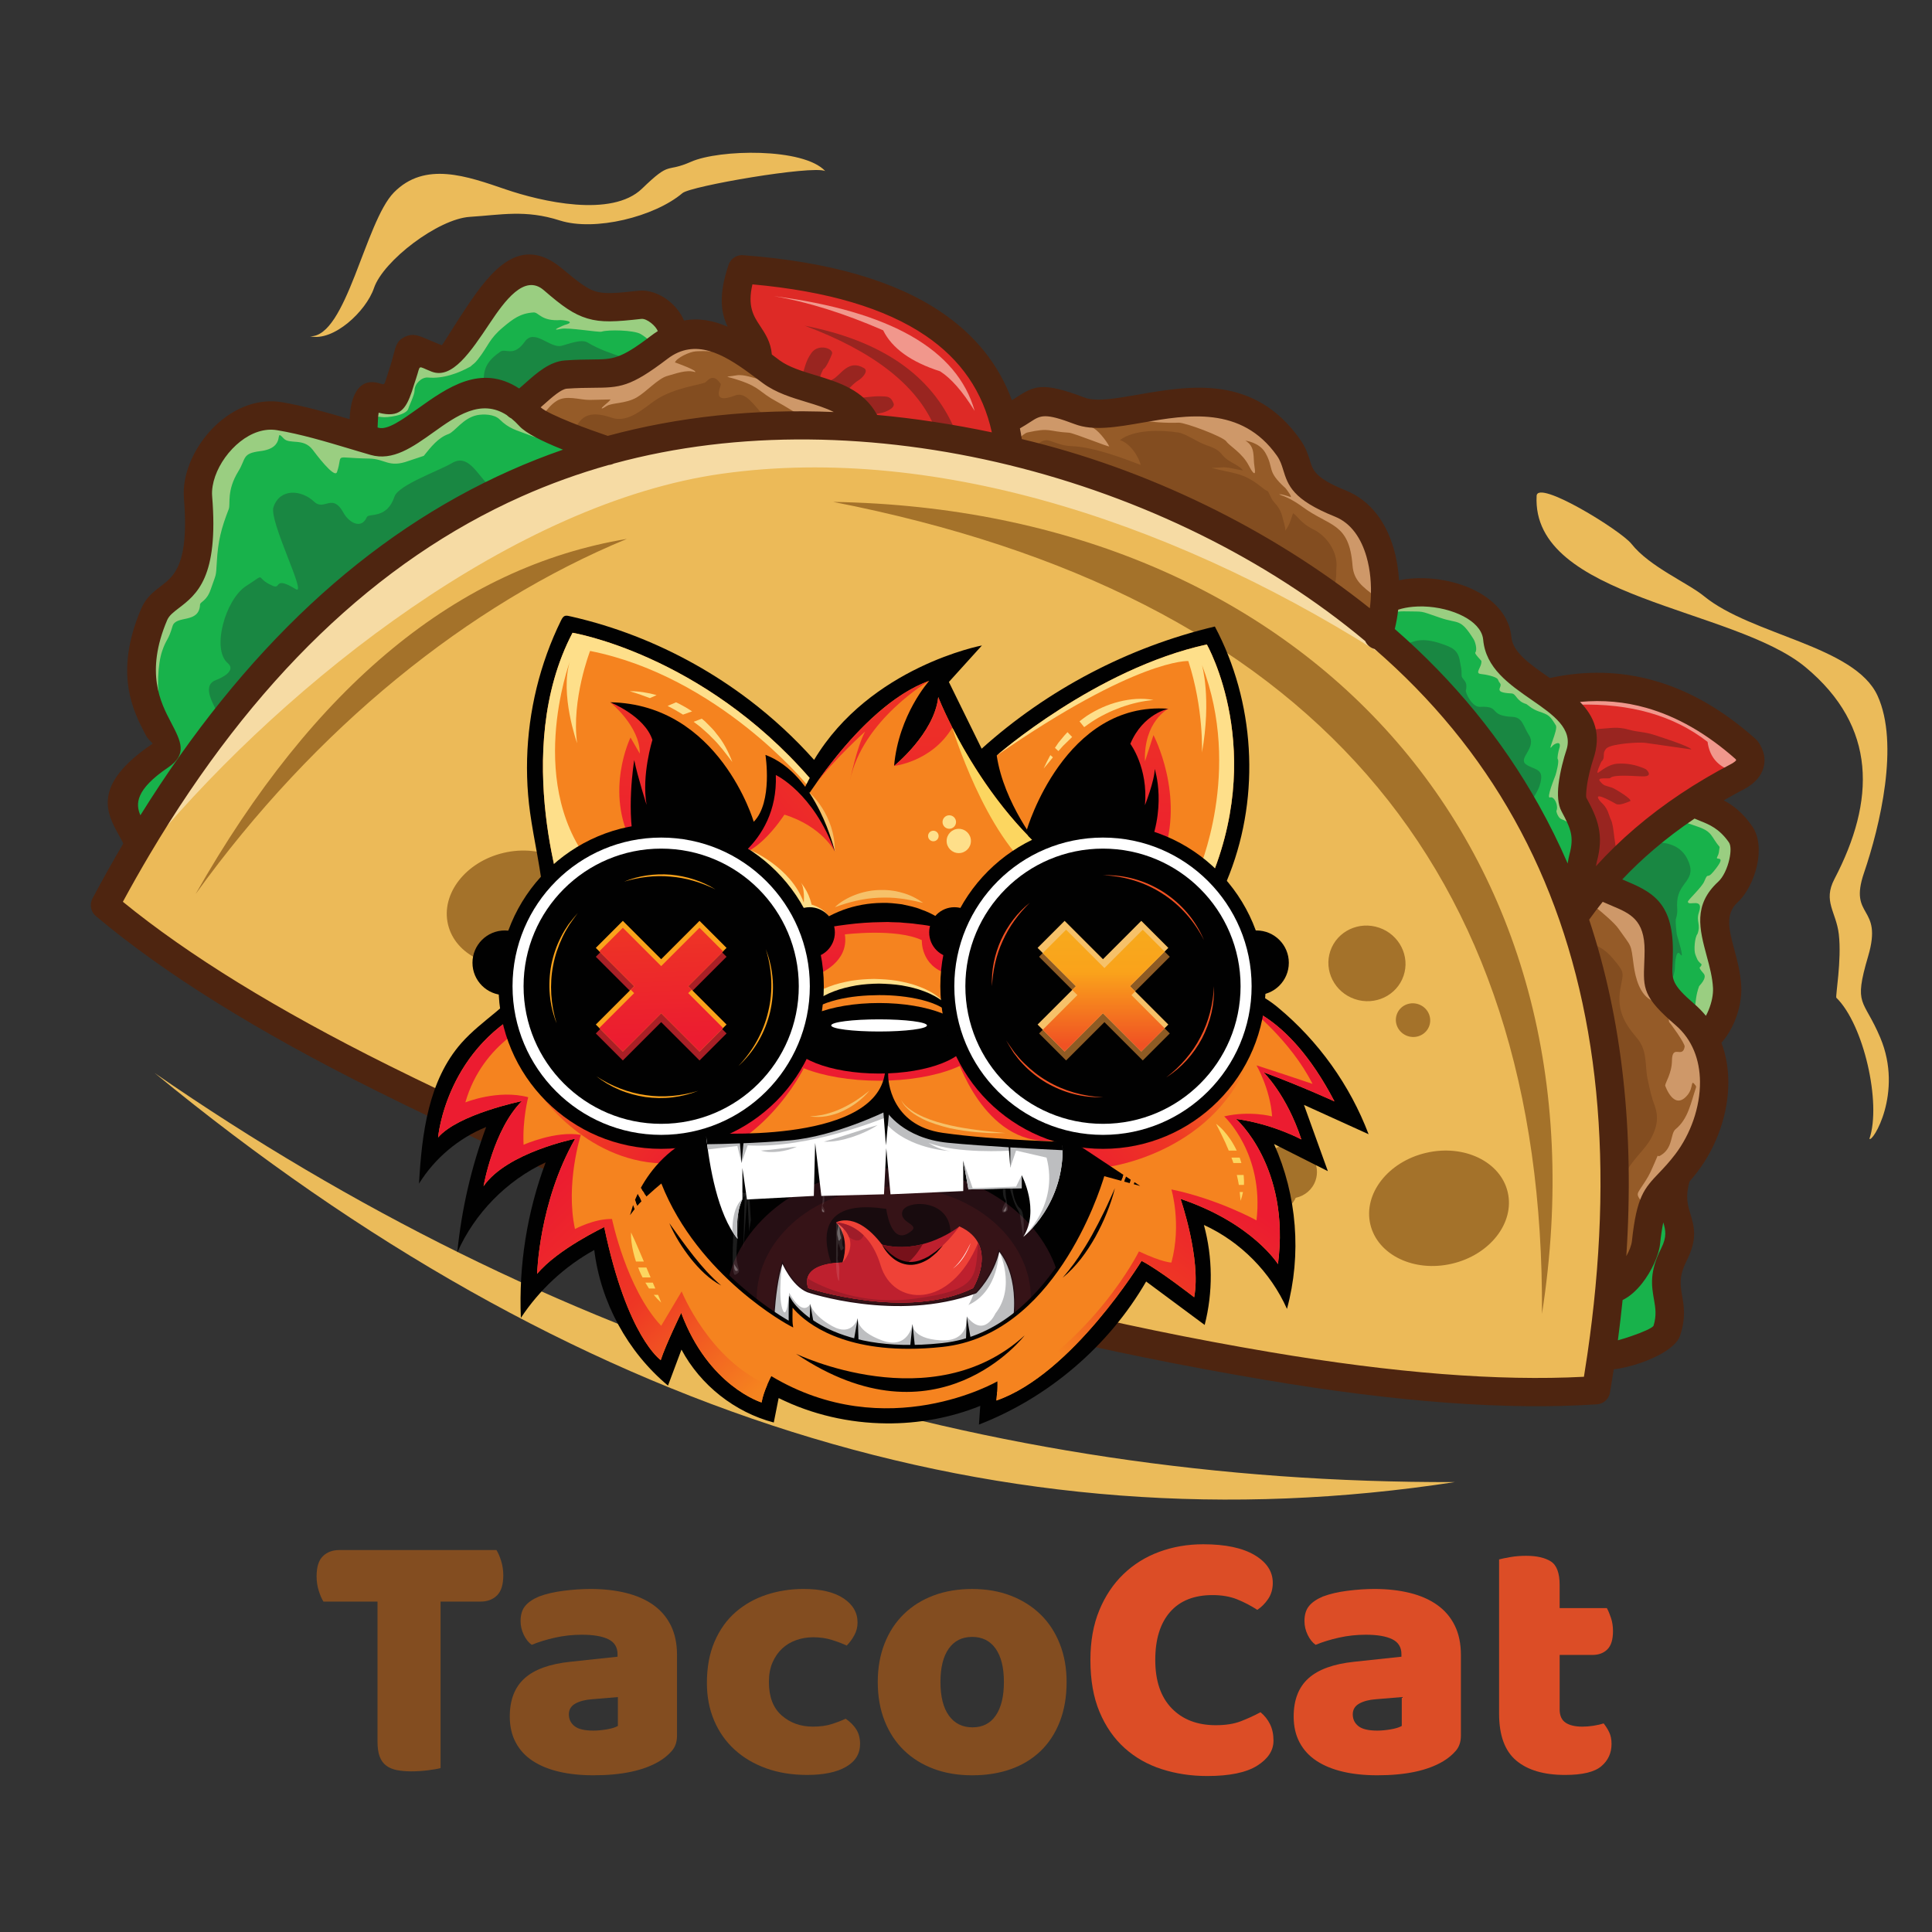 <?xml version="1.0" encoding="utf-8"?>
<!-- Generator: Adobe Illustrator 26.3.1, SVG Export Plug-In . SVG Version: 6.00 Build 0)  -->
<svg version="1.1" id="Layer_1" xmlns="http://www.w3.org/2000/svg" xmlns:xlink="http://www.w3.org/1999/xlink" x="0px" y="0px"
	 viewBox="0 0 1500 1500" style="enable-background:new 0 0 1500 1500;" xml:space="preserve">
<rect x="0" y="0" width="1500" height="1500" fill="#333333" stroke="none"/>
<style type="text/css">
	.st0{fill-rule:evenodd;clip-rule:evenodd;fill:#DE2A26;}
	.st1{fill-rule:evenodd;clip-rule:evenodd;fill:#F1978C;}
	.st2{fill-rule:evenodd;clip-rule:evenodd;fill:#992520;}
	.st3{fill-rule:evenodd;clip-rule:evenodd;fill:#955B28;}
	.st4{fill-rule:evenodd;clip-rule:evenodd;fill:#CE9869;}
	.st5{fill-rule:evenodd;clip-rule:evenodd;fill:#834D20;}
	.st6{fill-rule:evenodd;clip-rule:evenodd;fill:#ECBA58;}
	.st7{fill-rule:evenodd;clip-rule:evenodd;fill:#F6DBA4;}
	.st8{fill-rule:evenodd;clip-rule:evenodd;fill:#18B24B;}
	.st9{fill-rule:evenodd;clip-rule:evenodd;fill:#9ACE81;}
	.st10{fill-rule:evenodd;clip-rule:evenodd;fill:#198742;}
	.st11{fill-rule:evenodd;clip-rule:evenodd;fill:#A4722A;}
	.st12{fill:#4E2510;}
	.st13{fill-rule:evenodd;clip-rule:evenodd;fill:#EBBB5A;}
	.st14{fill:#010101;}
	.st15{fill:#F5831F;}
	.st16{fill:url(#SVGID_1_);}
	.st17{fill:url(#SVGID_00000040553847150052251600000015071772191185749398_);}
	.st18{fill:url(#SVGID_00000041996017886069680500000016095574105482601131_);}
	.st19{fill:#FEDF8A;}
	.st20{fill:#F6C169;}
	.st21{fill:#FCD660;}
	.st22{fill:url(#SVGID_00000059277751025293193700000001358802074090587520_);}
	.st23{fill:url(#SVGID_00000054249213123550437870000014366440495341651085_);}
	.st24{fill:url(#SVGID_00000156587267735792912340000010986762036565136038_);}
	.st25{fill:url(#SVGID_00000123439662220306381280000000928492178348801691_);}
	.st26{fill:url(#SVGID_00000085964740203993285750000004114539084531397031_);}
	.st27{fill:#EC1C30;}
	.st28{fill:#260F14;}
	.st29{fill:#361317;}
	.st30{fill:#FFFFFF;}
	.st31{fill:#180B0E;}
	.st32{fill:#F05223;}
	.st33{fill:#BDBEC0;}
	.st34{fill:none;stroke:#260F14;stroke-miterlimit:10;}
	.st35{fill:#BE202E;}
	.st36{fill:#77111A;}
	.st37{fill:#EF4237;}
	.st38{fill:#9F1C29;}
	.st39{fill:#AA1F26;}
	.st40{fill:#8E5B24;}
	.st41{fill:url(#SVGID_00000030447271968488476830000017578906992917343108_);}
	.st42{fill:#FAA31B;}
	.st43{fill:url(#SVGID_00000148638246981332147710000018029466972536986027_);}
	.st44{opacity:0.11;fill:#FFFFFF;}
	.st45{opacity:0.3;fill:#FFFFFF;}
	.st46{fill:url(#SVGID_00000056392657538747939480000017873783172342987691_);}
	.st47{fill:url(#SVGID_00000032645933489123185310000015055516950202715816_);}
	.st48{fill:#834D20;}
	.st49{fill:#DC4D26;}
</style>
<g>
	<path class="st0" d="M769.49,338.39c-29.28-6.14-58.91-10.75-88.71-13.47l-1.47-0.14l-0.71-1.29
		c-10.16-18.48-27.85-23.93-46.72-29.65c-9.38-2.85-20.21-5.99-28.24-11.83l-2.76-2.08l-4.31-3.23l-0.1-1.25
		c-0.72-8.63-4.37-14.39-8.96-21.34c-7.74-11.72-9.34-19.92-6.04-33.98l0.55-2.34l2.4,0.22c45.42,4.11,97.39,14.27,135.77,40.32
		c27.57,18.72,45.45,44.15,52.56,76.75l0.91,4.19L769.49,338.39z M1236.34,672.06c0.2-1.19,0.4-2.43,0.71-3.6
		c2.31-8.55,3.23-16.71,1.4-25.44c-1.65-7.92-5.34-15.16-9.18-22.22c-1.09-2.02-0.39-7.27-0.13-9.54
		c0.83-7.27,2.78-15.48,5.14-22.39c5.7-16.68,2.48-29.63-9.56-41.98l-4.05-4.16l5.78-0.54c17.8-1.66,35.41-0.14,52.6,4.74
		c26.44,7.5,49.86,22.26,70.32,40.35l0.28,0.25l0.2,0.31c0.62,0.95,1.17,1.78,0.79,3.06c-0.56,1.89-2.97,3.36-4.57,4.32l-0.15,0.08
		c-26.59,13.85-51.83,30.3-74.63,49.81c-10.65,9.12-20.75,18.88-30.16,29.27l-6.35,7.01L1236.34,672.06z"/>
	<path class="st1" d="M729.88,288.28c8.58,5.45,17.53,15.69,26.85,30.76c-13.49-47.68-65.44-77.39-155.86-89.13
		c26.22,4.49,54.49,13.34,84.81,26.54C692.54,270.41,707.27,281.02,729.88,288.28 M1224.95,547.12l-0.22-0.23l-4.05-4.16l5.78-0.54
		c17.8-1.66,35.41-0.14,52.6,4.74c26.44,7.5,49.86,22.26,70.32,40.35l0.28,0.25l0.2,0.31c0.62,0.95,1.17,1.78,0.79,3.06
		c-0.56,1.89-2.97,3.36-4.57,4.32l-0.15,0.08c-1.36,0.71-2.73,1.43-4.09,2.16c-9.31-3.83-14.66-10.99-16.08-21.49
		C1299.54,555.56,1265.93,545.94,1224.95,547.12z"/>
	<path class="st2" d="M1236.34,672.06c0.2-1.19,0.4-2.43,0.71-3.6c2.31-8.55,3.23-16.71,1.4-25.44c-1.65-7.92-5.34-15.16-9.18-22.22
		c-1.09-2.02-0.39-7.27-0.13-9.54c0.83-7.27,2.78-15.48,5.14-22.39c2.78-8.13,3.43-15.36,1.99-22.08c2.09-0.45,4.11-0.8,5.55-0.88
		c8.34-0.42,13.43-2.04,22.87,0.6c8.07,2.25,11.58,1.28,21.58,4.7c3.57,1.22,25.34,8.09,26.93,10.65
		c-0.14,0.02-32.41-4.63-35.66-5.1c-5.21-0.75-25.27,0.63-29.74,3.87l-0.51,0.31c-4.12,4.65-0.16,6.67-4.03,10.49
		c-0.03,0.03-4.8,10.2-2.27,8.37c4.39-3.15,9.25-6.47,14.59-6.87c7.56-0.56,15.16,0.97,22.17,4.22c0.35,0.16,6.21,5.52-1.54,5.62
		c-5.66,0.08-22.84-1.88-26.03,1.24c-1.05,1.02-11.11-1.08-7.83,2.73c3.23,3.74,3.7,2.9,9.31,4.82c2.1,0.72,16.64,9.41,13.84,10.51
		c-2.99,1.17-7.62,3.26-10.55,2.26c-0.12-0.04-16.96-10.02-13.96-4.22c1.96,3.78,5.71,4.03,8.52,13.23c1.23,4.06,1.48,2.01,2.71,8.4
		c0.69,3.61,1.4,12.39,2.81,18.23c-4.78,4.66-9.41,9.47-13.89,14.41l-6.35,7.01L1236.34,672.06z"/>
	<path class="st2" d="M666.2,308.89c5.53-0.04,11.06-1.44,17.75-1.19c4.82,0.19,7.58-0.28,9.84,5.54c1.39,3.58-6.38,6.84-9.64,7.37
		c-0.71,0.12-3.57,0.76-6.34,1.5C674.58,316.65,670.64,312.36,666.2,308.89 M641.61,296.88c1.4-0.49,3.15-1.32,5.31-2.57
		c6.23-3.6,11.92-15.56,23.89-8.5c4,2.36-1.74,8.1-4.78,9.79c-1.39,0.77-6.1,4.7-8.2,7.91
		C652.78,300.84,647.31,298.76,641.61,296.88z M622.88,291.04c1.8-4.33,2.38-10.53,7.17-17.08c5.51-7.55,17.3-3.26,15.93,0.75
		c-0.67,1.95-4.56,11.12-6.7,11.81c-0.05,0.01-3.11,5.52-2.84,8.72c-1.51-0.47-3.02-0.93-4.55-1.39
		C628.98,292.96,625.93,292.05,622.88,291.04z M741.04,332.94c-17.97-41.73-56.71-68.42-116.24-80.06
		c52.72,19.68,86.15,45.5,100.28,77.47C730.42,331.16,735.73,332.02,741.04,332.94z"/>
	<path class="st3" d="M790.48,330.18c2.76-1.58,5.43-3.27,8.1-4.99c2.07-1.34,4.16-2.7,6.48-3.6c8.86-3.47,22.08,1.96,30.37,5.11
		c14.88,5.66,36.1,1.3,51.37-1.35c11.48-1.99,22.96-3.96,34.6-4.61c29.7-1.63,54.3,6.08,72.27,31.45c2.58,3.65,3.85,7.27,5.15,11.47
		c0.47,1.5,0.92,2.99,1.44,4.46c2.05,5.91,4.58,10.24,9.21,14.53c7.51,6.97,18.73,12.14,28.13,15.92
		c14.01,5.64,22.01,18.91,26.02,32.89c3.08,10.75,4.05,22.4,3.39,33.57l0,0.08c-0.01,0.14-0.02,0.27-0.03,0.48
		c-0.15,2.34-0.38,4.68-0.69,7.01l-0.64,4.88l-3.84-3.06c-77.59-61.85-172.57-107.87-269.11-130.83l-1.82-0.43l-0.28-1.85
		c-0.42-2.73-0.91-5.45-1.46-8.15l-0.41-1.97L790.48,330.18z M470.92,341.03c-9.52-3.27-19.04-6.66-28.38-10.43
		c-6.11-2.46-20.06-7.96-24.69-12.35l-2.21-2.1l2.3-2.01c0.95-0.83,1.9-1.67,2.85-2.52c4.37-3.89,13.24-12.25,19.17-12.66
		c6.72-0.47,13.39-0.62,20.12-0.68c6.06-0.05,12.42-0.01,18.4-1.06c13.8-2.44,27.28-12.65,38.15-20.92
		c22.99-17.51,46.79-3.48,66.86,11.16l0.13,0.1c2.49,1.8,4.94,3.67,7.41,5.51l2.91,2.17c9.82,7.3,21.59,10.78,33.13,14.28
		c7.27,2.2,14.79,4.44,21.56,7.9l11.31,5.78l-12.69-0.54c-58.93-2.48-117.68,2.99-174.69,18.42l-0.82,0.23L470.92,341.03z
		 M1259.89,975.1c5.78-87.57-0.91-176.54-28.71-260.2l-0.45-1.34l0.82-1.15c3.4-4.77,6.94-9.43,10.62-13.98l1.35-1.67l1.96,0.88
		c2.4,1.08,4.83,2.11,7.26,3.13c5.6,2.36,11.43,4.77,16.14,8.7c8.76,7.3,10.82,17.82,10.76,28.73c-0.02,3.17-0.14,6.34-0.27,9.5
		c-0.23,5.68-0.67,12.2,0.63,17.76c2.59,11.12,14.5,21.29,22.75,28.38c13.58,11.67,19.71,28.16,19.9,45.78
		c0.21,20.54-7.46,42.06-19.86,58.34c-3.93,5.16-8.11,9.78-12.57,14.47c-2.87,3.01-5.81,6.05-8.31,9.38
		c-8.66,11.51-10.63,28.17-12.12,42.06c-0.45,4.25-2.63,9.06-4.7,12.77l-6,10.77L1259.89,975.1z"/>
	<path class="st4" d="M882.98,326.01l0.82,0.13c9.74,1.53,21.51,2.44,31.33,2.03c4.98-0.21,34.57,10.86,37.05,14.59
		c2.2,3.32,12.39,8.93,17.34,18.64c2.11,4.13,6.16,10.72,4.45,0.83c-1.28-7.4,0.99-15.39-7.06-20.1
		c-0.06-0.04,10.89,1.25,15.54,9.47c7.16,12.65,0.44,13.65,15.53,27.34c0.65,0.59,5.88,7.6,3.79,6.89c-1.61-0.55-7.25-2.5-8.63-1.97
		c4.86,1.67,10.33,3.96,18.35,9.82c21.01,15.35,36.07,12.04,38.6,45.28c0.91,11.96,8.06,16.5,17.04,23.76
		c0.41-10.46-0.63-21.26-3.5-31.27c-4.01-13.98-12.02-27.24-26.02-32.89c-9.39-3.79-20.62-8.95-28.13-15.92
		c-4.63-4.29-7.16-8.62-9.21-14.53c-0.51-1.48-0.97-2.97-1.44-4.46c-1.3-4.2-2.57-7.82-5.15-11.47
		c-17.97-25.37-42.56-33.09-72.27-31.45c-11.64,0.64-23.13,2.61-34.6,4.61L882.98,326.01z M790.58,341.15
		c2.18-2.4,5.14-4.94,7.21-5.39c18.06-3.98,15.4-0.78,32.12,0.18c3.81,0.22,31.8,11.69,31.24,10.55
		c-2.08-4.23-9.24-13.45-13.63-14.78c-0.57-0.17-2.11-1.69-3.35-2.83c-3.07-0.44-6.01-1.13-8.73-2.17
		c-8.29-3.15-21.51-8.58-30.37-5.11c-2.31,0.9-4.4,2.27-6.48,3.6c-2.67,1.72-5.34,3.42-8.1,4.99l-1.75,1l0.41,1.97
		C789.69,335.81,790.17,338.47,790.58,341.15z M586.81,289.93c1.4,1.63,2.5,3.25,2.47,4.28c-3.82-0.38-11.66-3.81-17.44-2.8
		c-10.16,1.77-9.42-0.07,2.75,4.09c16.03,5.48,14.68,8.89,28.54,16.34c7.04,3.78,12.23,7.37,17.58,10.26
		c8.83,0.01,17.67,0.2,26.52,0.58l12.69,0.54l-11.31-5.78c-6.78-3.47-14.3-5.7-21.56-7.9c-11.54-3.5-23.3-6.98-33.13-14.28
		l-2.91-2.17C589.61,292.03,588.22,290.98,586.81,289.93z M422.09,321.27c3-3.47,5.49-7.03,10-9.94c7.53-4.87,17.73-0.77,25.81-0.83
		c1.71-0.01,16-0.39,16.06-0.37c0.23-0.4,0.21,0.59-4.15,4.08c-3,2.4-4.35,4.62,0.97,1.14c4.36-2.85,14.75-1.71,23.59-6.8
		c7.45-4.3,16.57-14.76,23.85-16.7c6.25-1.67,14.91-5.17,21.45-2.94c1.96-1.19-13.68-6.86-15.63-7.52c1.3-3.57,11.33-8.29,16.2-8.6
		c8.1-0.52,16.11-0.03,23.58,2.14c-15.12-7.77-31.35-10.68-47.2,1.39c-10.87,8.28-24.36,18.49-38.15,20.92
		c-5.98,1.05-12.34,1.01-18.4,1.06c-6.74,0.06-13.4,0.2-20.12,0.68c-5.93,0.41-14.79,8.77-19.17,12.66
		c-0.95,0.84-1.9,1.68-2.85,2.52l-2.3,2.01l2.21,2.1C418.87,319.22,420.34,320.24,422.09,321.27z M1293.26,785.32
		c3.24,3.16,6.59,6.02,9.48,8.51c13.58,11.67,19.71,28.16,19.9,45.78c0.21,20.54-7.46,42.06-19.86,58.34
		c-3.93,5.16-8.11,9.78-12.57,14.47c-2.87,3.01-5.81,6.05-8.31,9.38c-2.81,3.74-4.92,8.02-6.53,12.57
		c-5.57-8.42-5.19-5.92,1.93-17.07c3.82-5.98,4.49-8.14,7.34-14.5c4.28-9.59,0.85-3.59,4.39-5.59c10.21-5.75,7.69-17.08,11.87-20.49
		c9.85-8.02,11.91-20.69,15.82-32.18c0.18-0.42,0.17-1.18-0.11-1.56c-4.49-5.94-1.35,0.88-6.3,7.03
		c-10.64,13.21-17.4-7.07-17.48-7.12c0-2.27,5.15-9.48,5.27-19.35c0.16-13.38,8.23-1.27,9.86-10.88
		c0.44-2.58-11.57-18.86-12.16-19.31C1295.88,790.57,1294.89,787.8,1293.26,785.32z M1238.02,703.69c1.36-1.77,2.74-3.52,4.15-5.26
		l1.35-1.67l1.96,0.88c2.4,1.08,4.83,2.11,7.26,3.13c5.6,2.36,11.43,4.77,16.14,8.7c8.76,7.3,10.82,17.82,10.76,28.73
		c-0.02,3.17-0.14,6.34-0.27,9.5c-0.23,5.68-0.67,12.2,0.63,17.76c1.18,5.04,4.26,9.88,8.06,14.34c-1.56-1.18-3.21-2.12-4.82-2.74
		c-10.01-3.84-13.58-18.04-14.86-27.7c-2.35-17.68-1.21-13.18-11.87-28.46C1253.46,716.56,1244.51,708.87,1238.02,703.69z"/>
	<path class="st5" d="M804.4,346.49c1.99-2.78,5.93-5.89,10.83-4.21c7.36,2.51,10.05,3.81,17.79,4.18
		c15.95,0.75,37.42,8.67,52.45,14.48c0.82,0.31-4.62-15.41-15.97-19.29c11.4-8.43,31.86-7.85,45.13-5.89
		c6.07,0.89,14.78,7.43,22.36,10.02c14.1,4.82,8.61,7.24,19.38,13.23c2.07,1.15,7.75,4.26,8.65,6.28
		c-3.5-0.46-13.07-3.04-16.27-2.38c-0.1,0.02-7.2,0.35-8.03,0.39c16.83,4.5,24.48,3.27,38.74,14.93c7.04,5.76,3.16-0.43,7.83,8.98
		c1.74,3.51,6.51,5.69,8.59,15.04c0.42,1.87,2.6,8.3,1.9,9.89c3.62-5.01,4.26-8.2,6.13-13.68c3.15,1.79,6.4,8.03,15.43,12.36
		c10.72,5.15,19.49,17.78,18.24,30.16c-0.36,3.59,0.27,4.11-0.55,9.41c-0.22,1.44-0.49,3.05-0.68,4.71
		C967.16,405.34,886.58,367.63,804.4,346.49 M446.68,332.25c4.19-6.74,8.48-14.7,28.35-7.91c12.85,4.39,25.11-7.77,33.75-13.58
		c15.12-10.17,36.06-11.96,38.97-13.98c1.95-1.36,5.76-7.63,11.81,1.29c0.91,1.34-8.64,16.65,11.17,8.98
		c8.11-3.14,13.94,6.79,22.32,15.65c-40.66,1.79-81,7.7-120.5,18.39l-0.82,0.23l-0.81-0.28
		C462.81,338.24,454.69,335.37,446.68,332.25z M1261.77,911.12c-0.54-60.1-7.9-120.08-24.84-177.81
		c5.41,1.72,10.39,5.07,15.29,10.85c9.91,11.69,8,10.65,5.77,23.89c-2.59,15.31,2.44,25.7,12.71,37.6
		c7.8,9.04,6.62,18.98,7.95,29.18c0.21,1.65,3.37,16.55,3.96,16.88c0.31,4.4,6.73,12.26,2.29,25.28
		C1279.98,891.33,1270.6,895.57,1261.77,911.12z"/>
	<path class="st6" d="M1229.9,1071.69c-36.89,1.95-74.16,0.72-110.97-2.17c-44.64-3.51-89.17-9.56-133.31-17.03
		c-239.52-40.5-467.58-114.5-685.05-222.8c-39.79-19.81-79.08-41-116.94-64.31c-31.14-19.16-61.66-39.96-90-63.09l-1.78-1.46
		l1.09-2.02c6.59-12.15,13.4-24.19,20.52-36.2c0.12-0.19,0.24-0.38,0.39-0.66c69.73-117.56,163.05-222.46,289.9-279
		c22.09-9.84,44.87-18.06,68.14-24.61l0.25-0.07l0.26-0.02c1.02-0.09,2.02-0.37,2.95-0.82l0.24-0.12l0.26-0.07
		c194.59-53.06,432.61,10.19,585.85,138.34l0.49,0.41l0.27,0.59c0.93,2.11,2.69,3.72,4.87,4.46c0.19,0.06,0.39,0.12,0.58,0.17
		l0.63,0.16l0.49,0.43c43.82,37.97,80.76,82.27,109.04,132.92c62.25,111.47,75.12,239.35,63.41,364.66l-0.02,0.15
		c-0.02,0.17-0.04,0.34-0.05,0.44l-0.03,0.51c-1.57,16.64-3.58,33.24-5.96,49.79l-0.02,0.12l-0.03,0.12
		c-0.12,0.49-0.19,0.97-0.22,1.46l0,0.13l-0.02,0.13c-0.84,5.72-1.72,11.44-2.65,17.15l-0.35,2.21L1229.9,1071.69z"/>
	<path class="st7" d="M118.31,654.53c69.24-114.55,161.28-216.25,285.45-271.59c22.09-9.84,44.87-18.06,68.14-24.61l0.25-0.07
		l0.26-0.02c1.02-0.09,2.02-0.37,2.95-0.82l0.24-0.12l0.26-0.07c194.59-53.06,432.61,10.19,585.85,138.34l0.49,0.41l0.27,0.59
		c0.93,2.11,2.69,3.72,4.87,4.46c0.19,0.06,0.39,0.12,0.58,0.17l0.63,0.16l0.49,0.43c5.09,4.41,10.09,8.9,14.99,13.48
		C920.27,408.45,729.33,344,560.23,367.84C400.66,390.34,225.68,526.85,118.31,654.53"/>
	<path class="st8" d="M512.21,259.4c-1.91,1.2-3.75,2.49-5.55,3.86c-9.43,7.18-20.82,15.82-32.81,17.83
		c-4.55,0.76-9.27,0.76-13.88,0.8c-7.09,0.06-14.09,0.23-21.18,0.73c-11.11,0.78-20.97,9.66-28.91,16.72c-1.68,1.49-3.36,3-5.1,4.41
		l-1.57,1.28l-1.7-1.1c-27.93-18.16-52.65-0.76-75.78,15.75c-7.32,5.22-23.22,17.8-32.7,15.07l-2.77-0.79l0.12-2.94
		c0.15-3.65,0.27-7.42,0.83-11.03l0.47-3.02l2.97,0.76c14.42,3.7,18.1-1.82,22.47-14.6l1.42-4.57c0.59-1.87,1.21-3.73,1.84-5.59
		c0.91-2.66,1.94-8.89,4.53-10.15c2.69-1.3,8.47,2.07,11.15,3.11c1.7,0.66,3.46,0.98,5.28,0.88c13.66-0.74,29.68-27.06,36.54-37.32
		c8.96-13.4,27.66-42.3,46.15-26.26c9.73,8.44,20.27,17.6,32.84,21.36c12.53,3.75,27.92,1.67,40.7,0.22
		c3.43-0.39,7.13,1.75,9.72,3.81c2.4,1.91,4.73,4.47,5.97,7.31l0.95,2.18L512.21,259.4z M1214.6,671.51
		c-6.63-15.29-14.02-30.25-22.15-44.81c-28.94-51.83-66.63-97.27-111.38-136.25l-1.28-1.11l0.41-1.65c1.19-4.82,2.04-9.72,2.6-14.65
		l0.2-1.77l1.69-0.55c3.9-1.27,7.99-2,12.06-2.37c11.15-1.01,23.28,0.66,33.76,4.59c8.26,3.1,17.47,8.4,21.69,16.49
		c1.15,2.19,1.87,4.55,2.09,7.02c1.93,21.36,20.7,33.77,36.77,44.89c13.64,9.44,34.33,22.55,27.61,42.2
		c-2.71,7.95-4.93,17.44-5.89,25.8c-0.68,5.92-0.89,13.92,2.04,19.31c2.95,5.43,6.24,11.6,7.51,17.69
		c1.26,6.02,0.43,11.9-1.15,17.77c-0.54,2-0.88,4.05-1.22,6.09l-1.63,9.96L1214.6,671.51z M1322.31,790.43
		c-2.68-3.27-5.64-6.29-8.85-9.05c-6.51-5.59-15.44-13.16-17.29-21.99c-0.75-3.57-0.54-7.35-0.39-10.97
		c0.14-3.38,0.26-6.74,0.27-10.12c0.08-15.34-2.27-30.94-14.9-41.08c-6.41-5.14-14.56-8.47-22.09-11.63l-4.29-1.8l2.75-2.91
		c7.74-8.19,15.92-15.95,24.48-23.27c10.21-8.74,20.96-16.85,32.1-24.36l1.29-0.87l1.41,0.65c1.56,0.71,3.15,1.34,4.75,1.98
		c10.13,4.04,16.67,8.23,23.05,17.45c2.71,3.91,1.73,10.92,0.77,15.28c-1.39,6.31-4.55,14.37-9.39,18.81
		c-18.28,16.78-13.9,33.82-8.15,55.18c2.21,8.21,4.5,16.67,4.92,25.21c0.3,6.09-1.33,12.77-3.63,18.36c-0.65,1.6-1.39,3.17-2.21,4.7
		l-1.96,3.65L1322.31,790.43z M1253.37,1040.24c1.37-10.37,2.6-20.77,3.66-31.18l0.15-1.54l1.4-0.68
		c5.52-2.67,10.39-7.39,14.15-12.17c5.93-7.52,12.35-19.52,13.36-29.04c0.61-5.71,1.36-11.51,2.56-17.14l2.27-10.6l3.11,10.39
		c2.53,8.46,2.35,13.96-1.77,22.11c-7.29,14.4-8.03,23.02-5.32,38.44c1.35,7.69,1.91,13.5-0.44,21.18l-0.05,0.15l-0.06,0.14
		c-1.73,3.97-14.99,8.35-18.94,9.71c-3.49,1.2-7.04,2.32-10.61,3.28l-4.02,1.07L1253.37,1040.24z M398.75,322.71
		c2.32,1.88,4.48,3.95,6.48,6.16c6.03,6.63,22.87,13.66,31.23,17l8.59,3.44l-7.03,2.44c-13.88,4.81-27.55,10.21-40.97,16.2
		C273.98,422.79,181.63,521.6,111.36,634.45l-2.79,4.48l-2.11-4.83c-7.85-17.98,9.21-31.51,22.5-40.51
		c3.76-2.55,7.74-6.01,8.43-10.76c0.93-6.34-4.42-15.58-7.28-21.04c-5.31-10.14-9.37-19.17-11.07-30.67
		c-2.56-17.3,1.4-34.79,8.16-50.71c1.86-4.36,5.91-7.39,9.57-10.19c8.92-6.81,14.96-12.28,19.55-22.89
		c7.74-17.9,7.16-42.92,5.6-61.91c-0.23-2.82-0.04-5.67,0.42-8.46c1.86-11.22,8.2-22.2,15.97-30.37
		c7.69-8.08,18.01-14.72,29.36-15.65c2.63-0.22,5.27-0.11,7.86,0.32c19.15,3.16,38.09,8.92,56.67,14.46l6.67,1.99
		c3.2,0.94,6.39,1.89,9.59,2.82c17.14,4.93,33.76-8.09,46.85-17.44c17.64-12.59,38.09-27.01,59.55-13.19l0.24,0.15l0.2,0.2
		c0.86,0.85,1.83,1.6,2.91,2.13l0.28,0.13L398.75,322.71z"/>
	<path class="st9" d="M1307.36,637.89c1.7,0.77,4.84,1.91,10.74,3.92c11.74,4.01,10.21,7.78,17.02,15.78
		c-0.79,4.28-0.08,4.28-2,8.01c-1.47,2.85,8.58-2.66-2.68,10.99c-5.65,6.85-3.89-0.34-7.25,7.71c-1.95,4.67-12.79,14.53-12.73,15.79
		c0.17,3.91,12.71-3.82,8.58,8.25c-2.47,7.24,1.74,9.02-1.13,16.79c-2.17,2.55-2.97,12.88-1.59,16.12c1.49,3.48,1.13,4.24,4.78,7.41
		c-0.34,3.46-4.03,0.7,1.64,7.26c2.98,3.45-3.4,9.31-3.57,9.78c-2.6,7.18-2.46,11.69-3.45,17.72c2.35,2.19,4.55,4.53,6.58,7.01
		l2.63,3.2l1.96-3.65c0.82-1.53,1.56-3.1,2.21-4.7c2.3-5.6,3.93-12.28,3.63-18.36c-0.42-8.53-2.71-16.99-4.92-25.21
		c-5.74-21.35-10.12-38.4,8.15-55.18c4.84-4.45,8.01-12.5,9.39-18.81c0.96-4.36,1.94-11.38-0.77-15.28
		c-6.39-9.22-12.92-13.41-23.05-17.45c-1.59-0.64-3.19-1.27-4.75-1.98l-1.41-0.65l-1.29,0.87
		C1311.84,634.76,1309.59,636.31,1307.36,637.89 M1082.5,475.43c2.3-0.51,4.8-0.84,7.59-0.78c16.84,0.37,10.81-0.89,28.09,5
		c14.5,4.95,15.47,0.03,25.87,16.53c1.43,2.27,3.05,8.33,1.34,10.47c-0.71,0.89,4.71,6.25,4.74,6.47c0.58,4.91-5.8,9.75-0.11,10.21
		c2.89,0.24,11.93,1.93,12.94,4.21c1.56,3.52,0.46,0.99,1.83,3.17c1.89,3.03-6.35,6.96,8.72,7.67c3.8,0.18,3.66,5.92,11.34,8.18
		c0.93,0.27,4.27,3.88,9.74,5.75c7.95,2.72,8.66,3.2,13.38,10.88c1.96,3.19-7.36,21.98-2.98,16.27c1.51-1.98,8.07-5.42,5.49,2.14
		c-0.36,1.06-1.75,7.22-1,7.9c1.24,1.14-1.11,10.35-1.76,12.27c-0.6,1.76-7.48,18.51-4.24,17.38c3.37-1.18,6.68,6.45,4.93,10.42
		c-0.24,0.55,1.36,5.56,3.91,6.43c2.82,0.96,5.37,2.59,7.63,4.55c-0.03,0.29,1.61,4.64,2.67,7.18c-0.07-0.46-0.16-0.92-0.26-1.38
		c-1.27-6.09-4.56-12.26-7.51-17.69c-2.93-5.39-2.72-13.39-2.04-19.31c0.96-8.36,3.17-17.85,5.89-25.8
		c6.71-19.66-13.97-32.76-27.61-42.2c-16.07-11.12-34.84-23.53-36.77-44.89c-0.22-2.47-0.95-4.83-2.09-7.02
		c-4.22-8.09-13.43-13.39-21.69-16.49c-10.48-3.94-22.62-5.6-33.76-4.59c-4.07,0.37-8.17,1.11-12.06,2.37l-1.69,0.55l-0.2,1.77
		C1082.71,473.83,1082.61,474.63,1082.5,475.43z M290.76,324.18c1.42-0.58,3.16-0.83,5.45-0.39c3.62,0.7,19.5-1.14,20.87-6.67
		c0.51-2.05,4.85-10.59,4.8-14.07c-0.07-5.09,5.54-10.37,10.33-9.94c11.65,1.06,23.24-3.13,33.1-8.54c2.06-2.06,2.86-1.89,5.77-5.61
		c8.31-10.56,8.46-15.7,19.67-25.04c7.52-6.26,13.19-10.7,23.52-11.33c4.01-0.25,5.92,7.04,21.05,5.9
		c0.67-0.05,13.36,1.06,3.06,3.82c-0.41,0.11-12.81,5.3-2.93,3.02c5.73-1.32,29.38,2.92,31.73,2.14c4.86-1.61,25.07-1.25,30.29,1.9
		c3.53,2.13,5.44,3.89,7.12,5.47l2.07-1.57c1.79-1.36,3.64-2.66,5.55-3.86l2.02-1.27l-0.95-2.18c-1.24-2.84-3.57-5.4-5.97-7.31
		c-2.59-2.06-6.29-4.19-9.72-3.81c-12.78,1.45-28.17,3.53-40.7-0.22c-12.57-3.76-23.11-12.93-32.84-21.36
		c-18.49-16.04-37.19,12.86-46.15,26.26c-6.85,10.26-22.87,36.58-36.54,37.32c-1.83,0.1-3.58-0.22-5.28-0.88
		c-2.68-1.05-8.46-4.41-11.15-3.11c-2.59,1.25-3.62,7.49-4.53,10.15c-0.63,1.85-1.26,3.71-1.84,5.59l-1.42,4.57
		c-4.37,12.78-8.05,18.3-22.47,14.6l-2.97-0.76l-0.47,3.02C291.02,321.37,290.87,322.77,290.76,324.18z M398.75,322.71
		c2.32,1.88,4.48,3.95,6.48,6.16c3.78,4.15,11.79,8.46,19.31,11.93c-2.73,0.21-6.89-0.39-13.81-3.09
		c-9.95-3.88-15.21-4.57-22.97-12.21c-3.96-3.9-12.41-4.19-17.45-3.15c-10.79,2.24-17.17,12.87-22.1,14.63
		c-8.1,2.88-13.67,10.08-19.2,16.95c-0.05-0.01-10.99,3.64-11.68,3.89c-15.7,5.72-18.02-1.61-30.84-1.8
		c-29.15-0.43-19.67-4.69-24.85,10.48c-1.9,5.57-17.13-15.03-18.9-17.34c-7.25-9.45-17.89-3.83-22.48-8.73
		c-8.24-8.8,3.16,7.19-18.12,9.82c-14.46,1.78-10.94,5.69-17.07,15.64c-9.43,15.31-5.87,25.26-7.51,29.46
		c-5.73,14.7-8.3,24.57-9.21,40.71c-0.71,12.55-0.46,8.94-4.78,21.59c-3.14,9.21-8.15,9.47-8.25,11.74
		c-0.7,15.24-18.78,7.83-21.4,16.83c-3.34,11.5-4.66,9.39-7.99,19.14c-3.57,10.47-4.18,29.12-1.82,43.84
		c-2.33-5.66-4.08-11.46-5.06-18.08c-2.56-17.3,1.4-34.79,8.16-50.71c1.86-4.36,5.91-7.39,9.57-10.19
		c8.92-6.81,14.96-12.28,19.55-22.89c7.74-17.9,7.16-42.92,5.6-61.91c-0.23-2.82-0.04-5.67,0.42-8.46
		c1.86-11.22,8.2-22.2,15.97-30.37c7.69-8.08,18.01-14.72,29.36-15.65c2.63-0.22,5.27-0.11,7.86,0.32
		c19.15,3.16,38.09,8.92,56.67,14.46l6.67,1.99c3.2,0.94,6.39,1.89,9.59,2.82c17.14,4.93,33.76-8.09,46.85-17.44
		c17.64-12.59,38.09-27.01,59.55-13.19l0.24,0.15l0.2,0.2c0.86,0.85,1.83,1.6,2.91,2.13l0.28,0.13L398.75,322.71z"/>
	<path class="st10" d="M1286.36,653.93c9.7,0.36,18.86,3.28,23.68,12.93c8.3,16.63-6.75,17.28-7.86,32.95
		c-0.47,6.6,0.99,6.81-1.11,14.04c-0.26,0.9,0.32,10.54,1.09,12.84c0.15,0.45,6.2,19.7,2.35,14.16c-3.2-4.58-4.07,7.15-4.07,8.78
		c0,6.44-1.6,9.1-3.52,12.29c-0.31-0.83-0.56-1.68-0.74-2.54c-0.75-3.57-0.54-7.35-0.39-10.97c0.14-3.38,0.26-6.74,0.27-10.12
		c0.08-15.34-2.27-30.94-14.9-41.08c-6.41-5.14-14.56-8.47-22.09-11.63l-4.29-1.8l2.75-2.91c7.74-8.19,15.92-15.95,24.48-23.27
		C1283.44,656.37,1284.9,655.14,1286.36,653.93 M1091.83,500.08c5.76-2,11.74-5.59,27.11-0.34c8.65,2.95,13.21,4.8,14.62,14.15
		c0.7,4.67,1.28,4.66,1.21,10.18c-0.05,4.06,5.21,3.78,3.32,12.07c-0.41,1.81,4.93,13,10.89,12.67c16.84-0.91,5.88,6.9,25.45,7.78
		c7.78,0.36,8.26,7.5,12.58,14.04c6.64,10.06-9.09,18.14-2.03,22.98c6.59,4.51,15.08,2.6,10.21,16.85
		c-1.3,3.79-3.68,7.29-5.85,10.78C1163.24,575.85,1130.34,535.44,1091.83,500.08z M375.61,296.23
		c-0.41-10.25,2.98-16.28,12.77-23.14c4.29-3.01,10.22,4.61,19.13-7.89c7.41-10.39,19.45,5.36,28.29,3.3
		c5.3-1.23,15.5-5.56,20.38-2.6c8.67,5.26,18.53,8.59,28.25,11.83c-3.45,1.57-6.97,2.76-10.56,3.36c-4.55,0.76-9.27,0.76-13.88,0.8
		c-7.09,0.06-14.09,0.23-21.18,0.73c-11.11,0.78-20.97,9.66-28.91,16.72c-1.68,1.49-3.36,3-5.1,4.41l-1.57,1.28l-1.7-1.1
		C392.57,298.11,383.95,295.95,375.61,296.23z M379.01,376.4c-83.98,41.36-153.15,103.52-210.43,176.22
		c-4.57-8.49-11.27-20.96-0.82-24.67c4.32-1.54,15.93-7.28,9.05-13.11c-12.77-10.85-1.71-49.59,14.25-59.83
		c17.13-10.98,5.61-6.68,20.79-0.14c6.68,2.88,0.39-8.06,17.8,2.56c9.2,5.61-21.02-52.9-17.3-63.8c5-14.64,21.58-13.5,31.53-4.12
		c8,7.55,14.14-7.27,22.81,8.63c3.91,7.18,13.67,13.46,18.14,3.33c1.43-3.25,15.53,1.84,21.43-15.88
		c3.01-9.04,34.73-20.17,44.78-26.11C363.12,352.34,369.81,367.08,379.01,376.4z"/>
	<path class="st11" d="M1197.18,1020.08c2.14-348.08-181.29-558.21-550.28-630.4C1011.43,395.87,1253.9,656.51,1197.18,1020.08
		 M504.53,550.68c10.52,4.17,16.54,14.23,13.55,22.99c-3.11,9.1-14.77,13.35-26.05,9.5c-11.28-3.85-17.9-14.35-14.79-23.45
		c0.18-0.54,0.39-1.05,0.64-1.55c-4.21-0.26-8.53-1.1-12.81-2.57c-21.11-7.21-33.52-26.87-27.7-43.91
		c5.82-17.04,27.65-25,48.77-17.79c21.12,7.21,33.52,26.87,27.7,43.91C512.06,543,508.8,547.35,504.53,550.68z M834.54,566.25
		c1.44-0.1,2.86-0.12,4.25-0.05c8.13-13.3,26.75-20.39,46.22-16.32c23.58,4.92,39.48,24.33,35.51,43.36
		c-3.97,19.03-26.3,30.46-49.88,25.54c-8.73-1.82-16.4-5.63-22.41-10.67c-3.17,1.34-6.7,2.21-10.45,2.48
		c-15.17,1.1-28.2-7.92-29.09-20.16C807.79,578.19,819.36,567.36,834.54,566.25z M719.13,726.33c30.74,1.62,56.53,19.02,62.63,45.12
		c7.77,33.26-19.33,68.03-60.54,77.67c-41.21,9.64-80.93-9.51-88.71-42.76c-4.32-18.49,2.13-37.43,15.8-52.27
		c-22.02-3.54-39.72-17.14-44.26-36.57c-6.44-27.54,16.01-56.34,50.15-64.32c34.14-7.98,67.03,7.87,73.47,35.41
		C730.72,701.69,727.26,715.05,719.13,726.33z M391.09,662.14c29.46-6.89,57.84,6.79,63.4,30.56c5.56,23.78-13.82,48.63-43.28,55.52
		c-29.45,6.88-57.84-6.8-63.4-30.57C342.26,693.88,361.63,669.02,391.09,662.14z M1101.29,779.69c6.99,2.39,10.77,9.85,8.44,16.67
		c-2.33,6.82-9.88,10.41-16.87,8.02c-6.99-2.39-10.77-9.85-8.44-16.66C1086.74,780.89,1094.3,777.3,1101.29,779.69z M1107.2,895.07
		c29.46-6.89,57.85,6.79,63.4,30.55c5.55,23.77-13.82,48.62-43.28,55.51c-29.46,6.89-57.84-6.79-63.4-30.56
		C1058.37,926.81,1077.74,901.95,1107.2,895.07z M1070.76,720.26c15.69,5.36,24.17,22.1,18.94,37.41
		c-5.23,15.3-22.18,23.36-37.87,18.01c-15.69-5.36-24.17-22.11-18.94-37.41C1038.12,722.96,1055.07,714.9,1070.76,720.26z
		 M1007.95,889.96c11.13,3.8,17.15,15.69,13.44,26.54c-2.43,7.11-8.42,12.01-15.4,13.49c-4.42,9.55-15.64,14.35-26.07,10.79
		c-11.13-3.8-17.14-15.68-13.44-26.53c2.43-7.11,8.42-12.01,15.39-13.49C986.3,891.2,997.52,886.4,1007.95,889.96z M898.17,768.18
		c11.13,3.8,18.15,12.74,15.68,19.96c-2.47,7.22-13.49,9.99-24.62,6.19s-18.15-12.74-15.69-19.96
		C876.02,767.16,887.04,764.38,898.17,768.18z M748.45,911.11c11.13,3.8,18.15,12.74,15.68,19.96c-2.47,7.23-13.49,10-24.62,6.2
		s-18.15-12.73-15.68-19.96C726.29,910.08,737.32,907.31,748.45,911.11z M543.68,815.24c6.54,19.68,1.48,39.08-11.3,43.32
		c-12.77,4.24-28.42-8.28-34.96-27.96c-6.53-19.69-1.48-39.09,11.3-43.32C521.49,783.03,537.15,795.55,543.68,815.24z
		 M151.88,694.12c91.9-161.91,203.5-253.81,334.81-275.72C363.54,469.34,244.74,565.25,151.88,694.12z"/>
	<path class="st12" d="M397.01,324.87c-1.24-0.6-2.46-1.48-3.64-2.64c-20.01-12.88-39.2,0.82-56.43,13.12
		c-16.64,11.88-31.95,22.81-49.23,17.84c-2.95-0.85-6.21-1.81-9.62-2.82l-0.1-0.03l-0.01-0.01l-6.56-1.96
		c-18.56-5.55-37.98-11.35-56.33-14.38c-2.43-0.4-4.83-0.49-7.18-0.3c-10.11,0.83-19.85,6.68-27.58,14.8
		c-7.97,8.38-13.6,18.95-15.24,28.91c-0.45,2.71-0.59,5.33-0.39,7.77c5.19,63.23-11.95,76.33-26.23,87.23
		c-3.74,2.86-7.18,5.49-8.7,9.07c-17.27,40.66-4.93,64.25,2.8,79.01c8.02,15.32,13.14,25.09-2.06,35.39
		c-25.51,17.28-25.29,28.43-21.51,37.1c80.27-128.91,175.9-218.11,286.9-267.58c13.51-6.02,27.24-11.44,41.19-16.28l-1.68-0.67
		c-13.73-5.54-26.99-11.93-32.25-17.72C401.11,328.46,399.05,326.52,397.01,324.87 M647.36,319.9c-6.34-3.24-13.72-5.48-21.11-7.72
		c-11.86-3.6-23.75-7.2-33.97-14.7l-2.91-2.17c-2.43-1.82-4.89-3.67-7.38-5.49l-0.22-0.16l-0.01-0.01
		c-20.01-14.6-42.03-27.44-63.44-11.12c-29.29,22.3-36.87,22.37-58.21,22.55c-5.44,0.05-11.93,0.1-19.96,0.67
		c-4.41,0.31-11.54,6.65-17.51,11.96c-0.98,0.87-1.93,1.72-2.87,2.53c3.11,2.95,13.07,7.46,23.82,11.8
		c9.94,4,21.01,7.89,28.25,10.37C527.03,323.47,585.54,317.29,647.36,319.9z M770.06,335.68c-6.86-31.42-24-56.43-51.41-75.04
		c-31.36-21.3-76.18-34.58-134.46-39.86c-4.03,17.14,1,24.76,5.66,31.81c4.41,6.67,8.6,13.03,9.4,22.64l3.31,2.48l2.77,2.09
		c7.28,5.29,17.33,8.34,27.37,11.39c18.81,5.71,37.58,11.4,48.34,30.98C710.01,324.81,739.68,329.31,770.06,335.68z M1217.14,670.4
		l0.11-0.64c0.36-2.19,0.7-4.24,1.28-6.37c1.83-6.79,2.08-11.83,1.11-16.48c-1.05-5-3.62-10.28-7.24-16.94
		c-2.92-5.38-3.27-13.06-2.36-20.95c1.16-10.09,4.3-21.36,6.02-26.38c5.7-16.69-10.37-27.82-26.56-39.02
		c-17.93-12.41-35.97-24.89-37.96-46.92c-0.19-2.11-0.81-4.12-1.79-5.99c-3.4-6.53-10.98-11.71-20.2-15.17
		c-10.13-3.8-21.89-5.39-32.54-4.43c-4.09,0.37-7.97,1.11-11.45,2.25c-0.6,5.19-1.49,10.23-2.66,14.99
		c46.06,40.13,83.39,85.8,111.98,137C1203.01,639.92,1210.44,654.94,1217.14,670.4z M1064.21,465.41c0.01-0.17,0.02-0.35,0.03-0.52
		l0-0.05l0-0.01c0.65-10.86-0.31-22.23-3.29-32.6c-4.04-14.1-11.84-26.02-24.39-31.08c-33.16-13.36-36.52-24.2-40.39-36.66
		c-1.06-3.42-2.18-7.03-4.77-10.69c-27.63-39.02-69.8-31.69-104.13-25.71c-20.39,3.55-38.44,6.68-52.83,1.21
		c-23.34-8.87-26.42-6.89-34.36-1.77c-2.38,1.53-5.04,3.25-8.23,5.07c0.56,2.72,1.06,5.48,1.49,8.29
		c97.13,23.09,192.59,69.49,270.19,131.36C1063.84,470,1064.06,467.72,1064.21,465.41z M1239.08,672.52
		c9.38-10.36,19.52-20.2,30.42-29.52c21.95-18.78,47-35.5,75.15-50.16c2.05-1.23,3.16-2.15,3.33-2.73c0.01-0.03-0.14-0.28-0.45-0.75
		c-22.32-19.75-45.41-33-69.24-39.76c-16.74-4.75-33.94-6.3-51.59-4.64c10.99,11.28,17,24.94,10.21,44.82
		c-1.43,4.2-4.06,13.58-5.01,21.82c-0.45,3.91-0.62,7.08-0.18,7.89c4.55,8.38,7.84,15.27,9.45,22.97
		c1.69,8.06,1.39,16.28-1.44,26.74C1239.51,670.03,1239.3,671.21,1239.08,672.52z M1262.66,975.28c2.38-4.26,4.02-8.51,4.36-11.71
		c3.72-34.73,9.52-40.82,21.19-53.06c3.49-3.67,7.64-8.02,12.37-14.23c11.96-15.7,19.5-36.61,19.29-56.63
		c-0.17-16.57-5.8-32.42-18.92-43.7c-25.44-21.85-25.16-28.53-24.35-48.36c0.12-2.87,0.25-6.08,0.26-9.41
		c0.13-24.18-11.34-29.01-25.2-34.85c-2.39-1.01-4.83-2.04-7.32-3.16c-3.66,4.52-7.16,9.14-10.53,13.85
		C1259.45,791.17,1269.06,878.26,1262.66,975.28z M1324.46,788.67c0.76-1.41,1.46-2.9,2.09-4.44c2.4-5.85,3.68-12.06,3.42-17.17
		c-0.41-8.18-2.67-16.61-4.83-24.62c-5.68-21.1-10.72-39.88,8.95-57.94c3.76-3.45,7.01-10.29,8.57-17.37
		c1.22-5.55,1.35-10.66-0.34-13.11c-7.42-10.71-15.51-13.94-21.8-16.45c-1.7-0.68-3.32-1.32-4.87-2.03
		c-11.3,7.61-21.92,15.67-31.85,24.17c-8.61,7.36-16.69,15.05-24.27,23.07l0.59,0.25c21.29,8.97,38.89,16.39,38.69,55.29
		c-0.02,4.09-0.15,7.34-0.27,10.22c-0.49,11.84-0.65,15.82,16.72,30.74C1318.69,782.22,1321.75,785.36,1324.46,788.67z
		 M1256.12,1040.6c3.1-0.83,6.71-1.94,10.42-3.22c8.58-2.95,16.48-6.31,17.29-8.19c2.45-7.99,1.4-13.98,0.37-19.88
		c-1.92-10.92-3.8-21.65,5.58-40.17c4.58-9.05,3.29-14.37,1.59-20.06c-0.95,4.42-1.77,9.89-2.52,16.85
		c-0.96,8.94-6.74,21.32-13.94,30.46c-4.42,5.61-9.63,10.29-15.12,12.96C1258.74,1019.66,1257.52,1030.08,1256.12,1040.6z
		 M510.73,257.06c-0.94-2.16-2.83-4.4-5.15-6.25c-2.66-2.11-5.53-3.46-7.67-3.22c-19.86,2.25-30.97,2.93-41.81-0.33
		c-10.91-3.27-19.54-9.51-33.86-21.93c-15.08-13.07-30.54,8.53-42.02,25.71c-14.86,22.24-29.2,43.69-45.14,37.48
		c-11.53-4.5-8.22-5.84-12.04,5.35c-1.15,3.36-1.5,4.5-1.82,5.52l-1.43,4.57c-4.71,13.78-9.5,20.65-25.8,16.47
		c-0.5,3.21-0.66,7.25-0.8,10.71l-0.03,0.75l0.68,0.2c6.97,2,18.16-5.99,30.32-14.67c23.31-16.64,49.21-35.13,78.91-15.82
		c1.52-1.24,3.21-2.75,5-4.34c8.5-7.56,18.65-16.58,30.57-17.42c8.97-0.63,15.7-0.69,21.35-0.74c15.91-0.14,21.57-0.19,45.02-18.05
		C506.92,259.58,508.83,258.25,510.73,257.06z M271.43,325.46c0.29-5.2,0.85-10.81,2.44-15.46c3.48-10.18,9.97-16.13,22.11-11.98
		c2.01,0.69,2.5,0.12,2.94-1.19c0.95-2.77,1.13-3.35,1.35-4.05c0.8-2.56,1.65-5.29,1.91-6.03c1.64-4.79,2.56-8.37,3.25-11.06
		c1.94-7.55,2.96-11.49,9.22-14.34c6-2.73,10.08-0.99,18.6,2.65c2.86,1.22,6.43,2.74,9.74,4.04c0.45,0.17,9.07-14.4,18.92-29.15
		c19.25-28.8,41.9-57.59,74.39-30.47c12.36,10.31,19.29,15.78,26.16,17.85c6.93,2.07,16.09,1.41,33-0.51
		c8.25-0.94,16.92,2.38,23.75,7.8c5.1,4.05,9.38,9.47,11.85,15.29c11.86-2.19,23.13,0.14,33.89,4.82
		c-5.04-10.46-7.43-24.19,0.75-48.14c1.76-5.17,6.99-8.17,12.2-7.32c66.03,5.06,117.06,19.81,153.06,44.25
		c26.23,17.81,44.46,40.56,54.7,68.26c0.9-0.56,1.74-1.1,2.55-1.63c14.68-9.46,20.38-13.13,54.01-0.35
		c8.75,3.32,24.03,0.67,41.3-2.33c40.45-7.03,90.15-15.68,125.81,34.67c4.59,6.48,6.25,11.84,7.83,16.91
		c2.21,7.11,4.12,13.29,27.59,22.74c19.76,7.97,31.62,25.3,37.4,45.44c2.24,7.79,3.55,16.06,4.05,24.35
		c2.87-0.59,5.83-1.01,8.84-1.29c13.83-1.25,29.08,0.8,42.19,5.72c14.03,5.27,25.94,13.92,32.02,25.57
		c2.27,4.35,3.72,9.08,4.18,14.17c1.06,11.78,14.85,21.32,28.55,30.8l1.33,0.92c27.88-6.06,54.89-5.38,81.05,2.04
		c27.43,7.77,53.73,22.94,78.92,45.5c0.69,0.62,1.29,1.31,1.79,2.04l0.02-0.01c4.63,6.83,5.97,13.6,3.99,20.31
		c-1.81,6.15-6.3,11.35-13.47,15.6l-0.5,0.28c-5.75,2.99-11.36,6.06-16.82,9.23c6.96,3.64,14.63,9.3,22.14,20.14
		c5.47,7.89,6.14,19.36,3.73,30.36c-2.43,11.04-8.16,22.31-15.18,28.75c-9.86,9.06-6.44,21.8-2.59,36.1
		c2.44,9.05,5.01,18.59,5.53,29.22c0.41,8.34-1.45,17.93-4.99,26.55c-2.58,6.28-6.12,12.25-10.41,17.08
		c3.56,9.45,5.25,19.54,5.36,29.79c0.26,24.87-9.05,50.78-23.83,70.17c-2.26,2.97-4.34,5.51-6.27,7.75
		c-3.43,11.65-1.39,18.43,0.47,24.6c3.14,10.41,5.95,19.76-2.81,37.08c-6.08,12.02-4.82,19.19-3.54,26.49
		c1.51,8.61,3.04,17.35-1.29,30.89c-0.23,0.73-0.41,1.23-0.55,1.55l-0.02,0.04c-3.58,8.21-16.86,15.58-30.31,20.21
		c-7.03,2.42-14.5,4.2-20.83,5c-0.88,5.75-1.82,11.53-2.8,17.34c-0.55,5.22-4.8,9.45-10.23,9.79
		c-69.41,4.66-155.23-1.64-257.45-18.92c-253.45-42.86-460.22-109.94-690.33-224.53c-92.35-45.99-164.87-91.17-217.56-135.54
		c-3.98-3.24-5.26-8.94-2.77-13.65c7.81-14.68,15.79-28.92,23.94-42.75c-0.47-1.2-1.82-3.65-3.3-6.32
		c-9.49-17.14-21.55-38.93,25.79-70.99c1.06-0.72-2.63-2.29-5.1-7c-9.58-18.31-24.9-47.56-3.59-97.74
		c3.78-8.9,9.46-13.24,15.66-17.98c9.93-7.59,21.85-16.7,17.65-67.96c-0.36-4.31-0.14-8.74,0.59-13.16
		c2.35-14.23,10.1-29.03,21.02-40.5c11.16-11.73,25.8-20.22,41.7-21.52c4.15-0.34,8.36-0.2,12.57,0.5
		C236.05,315.17,254.03,320.29,271.43,325.46z M476.59,359.9c-1.22,0.61-2.56,0.98-3.94,1.1c-23.21,6.54-45.81,14.69-67.76,24.47
		c-112.21,50.02-208.42,142.65-288.64,277.88c-0.14,0.27-0.3,0.53-0.46,0.78c-6.92,11.69-13.72,23.69-20.39,36.01
		c50.79,41.48,119.6,83.84,206.42,127.07c218.28,108.69,443.86,181.9,684.27,222.55c96.21,16.27,177.43,22.65,243.67,19.16
		c0.93-5.74,1.81-11.44,2.64-17.11c0.04-0.65,0.13-1.31,0.28-1.95c2.43-16.83,4.41-33.39,5.95-49.66l0.02-0.42
		c0.02-0.23,0.05-0.45,0.08-0.67c13.35-142.82-7.67-263.85-63.07-363.05c-27.57-49.37-63.71-93.43-108.43-132.17
		c-0.26-0.07-0.52-0.14-0.79-0.23c-3.02-1.03-5.31-3.26-6.51-5.97C907.12,369.91,669.99,307.16,476.59,359.9z"/>
	<path class="st13" d="M1193.03,384.99c-4.11,79.77,153.03,86.73,208.72,132.98c55.81,46.35,54.25,103.8,22.48,164.54
		c-9.07,17.34,1.38,25.4,3.42,42.82c2.36,20.1-2.79,48.45-1.9,49.32c21.25,20.79,35.09,81.9,25.67,109.51
		c2.26,3.29,26.42-35.67,8.49-78.36c-13.1-31.2-21.11-23.89-9.46-63.47c11.74-39.88-15.43-28.94-3.25-64.6
		c12.47-36.52,27.61-100.24,10.53-137.57c-17.75-38.8-97.75-46.97-134.82-77.35c-12.54-10.27-42.27-22.81-56.26-40.56
		C1258.45,411.85,1193.71,371.94,1193.03,384.99 M120.13,833.14c323.13,265.48,659.58,371.34,1009.35,317.55
		C764.55,1151.69,428.09,1045.83,120.13,833.14z M640.7,132.8c-17-18.29-82.32-16.87-104.19-7.2c-20.27,8.96-15.19-1.28-37.99,20.82
		c-23.52,22.79-78.27,10.06-105.89,0.62c-29.95-10.23-62.68-22.14-86.79,2.38c-22.45,22.84-36.9,112.48-65.07,111.68
		c18.24,4.26,43.48-19.48,49.59-37.48c7.19-21.18,49.83-53.72,74.51-55.26c24.42-1.52,42.92-5.76,69.78,2.82
		c27.12,8.66,73.55-2.87,95.23-21.26C536.38,144.42,630.39,128.26,640.7,132.8z"/>
</g>
<g>
	<path class="st14" d="M688.26,1105.12c-28.92-0.23-57.8-6.82-83.72-19.66c-1.26,6.32-2.52,12.64-3.78,18.97
		c-30.29-7.96-56.91-28.99-71.67-56.61c-3.49,9.32-6.97,18.64-10.46,27.96c-31.39-26.24-52.3-64.68-57.25-105.29
		c-22.86,12.65-42.6,30.91-56.98,52.72c-1.73-40.99,4.86-82.32,19.24-120.75c-30.25,14.1-55.1,39.44-68.61,69.95
		c3.29-33.25,10.84-66.08,22.43-97.42c-21.41,8.69-39.94,24.31-52.13,43.94c2.15-38.67,7.26-80.06,32.89-109.11
		c15.88-18,38.52-29.76,51.64-49.86c24.11-36.96,7.78-85.31,1.7-129.02c-5.11-36.8-2.01-74.68,8.71-110.24
		c2.7-8.93,5.87-17.72,9.52-26.31c1.82-4.29,3.76-8.54,5.83-12.73c2.26-4.58,3.69-3.94,8.43-2.86c16.61,3.81,32.94,8.83,48.83,14.98
		c31.79,12.31,61.83,29.12,88.96,49.76c18.17,13.83,35.04,29.38,50.23,46.44c43.42-72.47,130.3-88.84,130.3-88.84
		c-8.55,9.45-17.11,18.9-25.66,28.35c8.48,17.27,16.97,34.54,25.45,51.8c51.19-46.04,114.07-78.98,181.06-94.86
		c31.01,58.34,35.32,130.22,11.5,191.85c-10.18,26.35-25.46,52.01-25.18,80.26c0.07,7.48,3.63,17.05,11.1,16.6
		c3.49-0.21,6.34-2.71,9.4-4.39c13.61-7.46,30.25,1.58,42.2,11.49c31.38,26.02,55.87,60.27,70.34,98.38
		c-16.73-7.59-33.46-15.19-50.18-22.78c6.18,17.15,12.37,34.3,18.55,51.45c-13.93-7.02-27.86-14.04-41.79-21.06
		c17.88,39.83,21.49,85.89,10.04,128.01c-12.7-28.54-36.08-52.18-64.49-65.18c6.89,25.24,7.1,52.28,0.59,77.63
		c-15.15-11.24-30.29-22.48-45.44-33.72c-29.11,50.21-75.7,90.07-129.81,111.08c0.34-4.84,0.67-9.68,1.01-14.52
		C737.99,1100.81,713.11,1105.31,688.26,1105.12z"/>
	<path class="st15" d="M439.23,704.36c0,0-43.12-120.79,5.3-213.08c0,0,100.37,16.64,184.08,112.71c0,0-8.08,14.37-11.35,29.5
		c0,0,48.24-84.72,104.18-104.89c0,0-23.74,26.22-27.27,66.06c0,0,31.27-25.21,34.29-53.46c0,0,25.72,66.57,78.17,115.99
		c0,0-27.23-33.28-32.78-70.6c0,0,76.91-67.32,163.14-86.24c0,0,47.66,83.21,0,189.11s7.56,98.34,7.56,98.34l13.62-8.32
		c0,0,40.09,3.03,77.91,75.64c0,0-26.31-12.1-55.14-22.69c0,0,18.07,17.4,29.42,52.2c0,0-22.56-12.15-50.68-15.89
		c0,0,42.36,37.07,32.53,112.71c0,0-19.67-31.77-75.64-50.68c0,0,16.14,46.65,10.59,76.4c0,0-27.74-21.68-40.85-28.24
		c0,0-53.71,88-112.71,108.42c0,0,1.01-8.83,0.76-14.88c0,0-85.86,49.67-175.5-4.03c0,0-6.05,11.35-7.56,20.42
		c0,0-41.23-12.48-62.41-69.59c0,0-12.1,24.96-15.89,36.69c0,0-26.1-17.78-43.87-103.26c0,0-36.23,17.15-52.09,36.31
		c0,0,1.28-55.47,29.52-104.89c0,0-52.95,10.59-71.11,36.81c0,0,7.56-43.87,29.75-66.06c0,0-49.42,10.09-65.05,28.24
		c0,0,6.01-72.11,76.88-103.38L439.23,704.36z"/>
	<linearGradient id="SVGID_1_" gradientUnits="userSpaceOnUse" x1="441.614" y1="778.62" x2="560.222" y2="873.308">
		<stop  offset="0.02" style="stop-color:#F5831F"/>
		<stop  offset="0.514" style="stop-color:#EE3724"/>
		<stop  offset="1" style="stop-color:#EC1C30"/>
	</linearGradient>
	<path class="st16" d="M421.1,851.9c0,0,40.06,56.5,104.74,51.05s98.23-73.57,98.23-73.57l-64.07-6.51l-122.43,4.79L421.1,851.9z"/>
	
		<linearGradient id="SVGID_00000047060153005314780330000006587538141395595913_" gradientUnits="userSpaceOnUse" x1="659.499" y1="597.924" x2="580.156" y2="666.999">
		<stop  offset="0" style="stop-color:#EE3724"/>
		<stop  offset="1" style="stop-color:#EC1C30"/>
	</linearGradient>
	<path style="fill:url(#SVGID_00000047060153005314780330000006587538141395595913_);" d="M648.18,661.23
		c0,0-9.68-19.56-39.17-28.75c0,0-27.4,43.04-48.03,28.07l25.4-17.99l9.32-13.11l3.82-32.78l5.06,2.02
		C604.58,598.7,638.53,622.4,648.18,661.23z"/>
	
		<linearGradient id="SVGID_00000145770524907713836030000005752008449894805648_" gradientUnits="userSpaceOnUse" x1="917.168" y1="771.577" x2="802.043" y2="880.478">
		<stop  offset="0.02" style="stop-color:#F5831F"/>
		<stop  offset="0.514" style="stop-color:#EE3724"/>
		<stop  offset="1" style="stop-color:#EC1C30"/>
	</linearGradient>
	<path style="fill:url(#SVGID_00000145770524907713836030000005752008449894805648_);" d="M861.19,905.81
		c0,0,84.9-11.24,110.79-89.36l-91.63,0l-41.46,19.51l-96.58-16.08c0,0,21.44,69.2,73.89,65.77l21.77,5.2l10.5,18.69L861.19,905.81z
		"/>
	<path class="st19" d="M582.45,660c0,0,31.56,12.96,41.62,40.88c0,0,0.99-12-2.54-15.87c0,0,6.3,6.72,8.57,17.31
		c0,0,12.9,3.36,15.38,13.87c2.49,10.51-23.2,6.21-23.2,6.21l-35.91-7.47l-5.95-26.23l-5.8-15.89l-3.52-19.45L582.45,660z"/>
	<g>
		<polygon class="st14" points="876.71,916.91 873.71,914.92 873.33,915.99 		"/>
		<path class="st14" d="M871.67,913.57l-38.32-25.41c0,0-58.51-1.01-101.6-7.14c-43.09-6.13-43.65-45.31-43.65-45.31
			c-11.09,55.22-140.7,45.31-140.7,45.31c-27.13,9.28-41.87,29.36-48.95,42.53l2.63,4.13c6.17-5.7,13.03-11.28,13.03-11.28
			c28.24,74.13,99.85,111.58,99.85,111.58c-0.38-2.65,0-17.02,0-17.02s26.48,43.12,117.78,33.28
			c91.31-9.83,124.59-132.88,124.59-132.88l14.71,4.01L871.67,913.57z"/>
		<path class="st14" d="M495.95,928.55c-0.95,2.05-1.65,3.76-2.14,5.04c0.12,0.33,0.24,0.65,0.37,0.99c0.9-1.02,1.97-2.14,3.15-3.31
			L495.95,928.55z"/>
	</g>
	<path class="st20" d="M628.6,615.51c0,0,19.76,16.73,19.59,45.73c0,0-6.99-27.23-23.12-43.87
		C608.92,600.72,628.6,615.51,628.6,615.51z"/>
	<path class="st21" d="M821.55,655.62l-20.08-5.34c3.08,4.4,5.14,6.91,5.14,6.91c-32.77-30.88-55.1-68.45-67.25-92.29l0,0
		c0,0,25.36,83.97,66.23,114.61s24.22-5.17,24.22-5.17L821.55,655.62z"/>
	
		<linearGradient id="SVGID_00000150783952353169063510000015577545284357081505_" gradientUnits="userSpaceOnUse" x1="882.864" y1="509.027" x2="880.063" y2="695.716">
		<stop  offset="0" style="stop-color:#EE3724"/>
		<stop  offset="1" style="stop-color:#EC1C30"/>
	</linearGradient>
	<path style="fill:url(#SVGID_00000150783952353169063510000015577545284357081505_);" d="M907.09,550.29
		c0,0-19.26,9.74-18.15,40.85l6.61-20.42c0,0,24.78,46.9,7.01,94.56c-17.78,47.66-46.21-9.46-46.21-9.46l-2.58-67.32l24.21-32.15
		C877.97,556.34,896.5,549.53,907.09,550.29z"/>
	
		<linearGradient id="SVGID_00000173853086869574322650000006793422164412903557_" gradientUnits="userSpaceOnUse" x1="507.199" y1="503.392" x2="504.398" y2="690.081">
		<stop  offset="0" style="stop-color:#EE3724"/>
		<stop  offset="1" style="stop-color:#EC1C30"/>
	</linearGradient>
	<path style="fill:url(#SVGID_00000173853086869574322650000006793422164412903557_);" d="M473.77,545.24
		c0,0,23.19,18.59,22.95,39.84l-7.19-12.48c0,0-20.8,42.36,1.89,83.59c22.69,41.23,46.5-14.37,46.5-14.37l-4.9-52.95l-23.45-28.37
		l-12.48-8.32L473.77,545.24z"/>
	
		<linearGradient id="SVGID_00000157306138186919282490000010403855330801538990_" gradientUnits="userSpaceOnUse" x1="601.356" y1="1073.499" x2="438.56" y2="908.044">
		<stop  offset="0.02" style="stop-color:#F5831F"/>
		<stop  offset="0.514" style="stop-color:#EE3724"/>
		<stop  offset="1" style="stop-color:#EC1C30"/>
	</linearGradient>
	<path style="fill:url(#SVGID_00000157306138186919282490000010403855330801538990_);" d="M529.24,1002.64l-15.9,26.73
		c-27-28.74-38.18-82.96-38.18-82.96c-13.99-0.25-28.75,7.82-28.75,7.82c-7.56-35.17,4.54-73.12,4.54-73.12
		c-19.6-3.42-44.45,7.69-44.45,7.69c-0.95-19.67,3.6-36.92,3.6-36.92c-23.45-6.28-48.79,4.01-48.79,4.01
		c13.62-47.66,55.7-63.54,55.7-63.54l-2.37-11.49c-68.6,31.82-74.51,102.26-74.51,102.26c15.63-18.15,65.05-28.24,65.05-28.24
		c-22.19,22.19-29.75,66.06-29.75,66.06c18.15-26.22,71.11-36.81,71.11-36.81c-28.24,49.42-29.52,104.89-29.52,104.89
		c15.86-19.16,52.09-36.31,52.09-36.31c17.78,85.48,43.87,103.26,43.87,103.26c3.78-11.72,15.89-36.69,15.89-36.69
		c21.18,57.11,62.41,69.59,62.41,69.59c0.77-4.61,2.71-9.8,4.43-13.8C550.28,1055.3,529.24,1002.64,529.24,1002.64z"/>
	
		<linearGradient id="SVGID_00000181796391213230626300000004097018103235535287_" gradientUnits="userSpaceOnUse" x1="682.124" y1="683.801" x2="682.124" y2="751.942">
		<stop  offset="0" style="stop-color:#EE3724"/>
		<stop  offset="1" style="stop-color:#EC1C30"/>
	</linearGradient>
	<path style="fill:url(#SVGID_00000181796391213230626300000004097018103235535287_);" d="M635.9,756.04c0,0,23.45-8.94,20.05-30.57
		c0,0,39.71-4.98,59.76,4.47c0,0-1.13,20.04,20.05,26.1c21.18,6.05,9.34-21.15,9.34-21.15l-10.85-10.94l-15.13-12.25l-46.52-3.69
		l-30.64,6.94l-17.88,9l-8.22,21.5L635.9,756.04z"/>
	<path class="st19" d="M626.12,608.82L626.12,608.82c1.45-3,2.48-4.83,2.48-4.83c-83.71-96.07-184.08-112.71-184.08-112.71
		c-48.41,92.29-5.3,213.08-5.3,213.08L433,725.47c29.27-0.18,67.56-7.46,29.58-50.12c-56.57-63.54-20.08-161.88-20.08-161.88
		c-8.07,25.22,5.55,63.54,5.55,63.54c-4.54-33.79,10.09-71.61,10.09-71.61C557.48,525.07,626.12,608.82,626.12,608.82z"/>
	<path class="st19" d="M922.6,513.22c12.1,37.07,10.59,71.11,10.59,71.11c7.56-42.36,0-68.08,0-68.08
		c31.77,82.45-2.98,160.78-2.98,160.78l-6.1,27.33l6.25,0.78c1.96-4.95,4.11-10.12,6.61-15.67c47.66-105.9,0-189.11,0-189.11
		c-86.24,18.91-163.14,86.24-163.14,86.24C883.01,510.95,922.6,513.22,922.6,513.22z"/>
	
		<linearGradient id="SVGID_00000127741272413418393010000004825158641230934712_" gradientUnits="userSpaceOnUse" x1="848.48" y1="1073.903" x2="952.138" y2="924.396">
		<stop  offset="0.02" style="stop-color:#F5831F"/>
		<stop  offset="0.514" style="stop-color:#EE3724"/>
		<stop  offset="1" style="stop-color:#EC1C30"/>
	</linearGradient>
	<path style="fill:url(#SVGID_00000127741272413418393010000004825158641230934712_);" d="M970.43,783.18
		c0,0,31.59,24.68,48.61,58.34c0,0-29.12-9.83-43.49-14.37c0,0,10.6,18.14,12.1,39.61c0,0-17.27-4.64-37.19,0
		c0,0,31.14,28.61,25.09,80.73c0,0-29.87-16.54-66.07-24.02c0,0,8.07,26.8,0,56.77c0,0-6.56,0.12-25.21-8.66
		c0,0-34.93,70.64-110.12,109.22c-0.24,3.64-0.57,6.57-0.57,6.57c59-20.42,112.71-108.42,112.71-108.42
		c13.11,6.56,40.85,28.24,40.85,28.24c5.55-29.75-10.59-76.4-10.59-76.4c55.98,18.91,75.64,50.68,75.64,50.68
		c9.83-75.64-32.53-112.71-32.53-112.71c28.12,3.73,50.68,15.89,50.68,15.89c-11.35-34.8-29.42-52.2-29.42-52.2
		c28.83,10.59,55.14,22.69,55.14,22.69C1011.12,807.25,985.2,789.63,970.43,783.18z"/>
	<path class="st27" d="M682.52,839.07c45.27,0,81.98-14.5,81.98-32.39H600.54C600.54,824.57,637.25,839.07,682.52,839.07z"/>
	<path class="st14" d="M797.29,644.05c0,0,29.24-99.82,109.8-93.77c0,0-19.67,3.78-29.5,27.23c0,0,13.97,18.53,11.35,47.66
		c0,0,7.56-19.21,7.56-28.14c0,0,10.59,31.16-7.56,68.23s-45.01,27.23-45.01,27.23l-45.52-43.38L797.29,644.05z"/>
	<path class="st19" d="M737.07,790.17c-1.2-5.79-5.65-9.37-10.34-11.93c-4.71-2.64-9.97-4.31-15.26-5.65
		c-10.65-2.57-21.7-3.63-32.73-3.61c-11.02,0.09-22.08,0.99-32.73,3.62c-5.29,1.35-10.55,3.02-15.25,5.65
		c-4.69,2.55-9.14,6.13-10.35,11.92c-0.44-2.89,0.38-5.96,1.86-8.65c0.8-1.29,1.65-2.6,2.72-3.68c0.98-1.19,2.12-2.19,3.26-3.19
		c4.69-3.87,10.1-6.64,15.67-8.71c5.56-2.16,11.37-3.44,17.18-4.51c5.84-0.94,11.74-1.32,17.63-1.4c5.89,0.15,11.79,0.49,17.63,1.41
		c5.81,1.06,11.62,2.35,17.18,4.51c5.57,2.06,10.98,4.83,15.67,8.7c1.15,1,2.28,2,3.26,3.19c1.07,1.07,1.91,2.39,2.72,3.68
		C736.68,784.21,737.51,787.28,737.07,790.17z"/>
	<path class="st14" d="M740.85,793.8c-1.2-5.79-5.65-9.37-10.34-11.93c-4.71-2.64-9.97-4.31-15.26-5.65
		c-10.65-2.57-21.7-3.63-32.73-3.61c-11.02,0.09-22.08,0.99-32.73,3.62c-5.29,1.35-10.55,3.02-15.25,5.65
		c-4.69,2.55-9.14,6.13-10.35,11.92c-0.44-2.89,0.38-5.96,1.86-8.65c0.8-1.29,1.65-2.6,2.72-3.68c0.98-1.19,2.12-2.19,3.26-3.19
		c4.69-3.87,10.1-6.64,15.67-8.71c5.56-2.16,11.37-3.44,17.18-4.51c5.84-0.94,11.74-1.32,17.63-1.4c5.89,0.15,11.79,0.49,17.63,1.41
		c5.81,1.06,11.62,2.35,17.18,4.51c5.57,2.06,10.98,4.83,15.67,8.7c1.15,1,2.28,2,3.26,3.19c1.07,1.07,1.91,2.39,2.72,3.68
		C740.46,787.84,741.29,790.91,740.85,793.8z"/>
	<path class="st14" d="M648.18,661.23c0,0-13.54-60.01-53.89-75.14c0,0,5.88,36.7-9.08,51.94c0,0-26.73-91.28-111.45-92.79
		c0,0,26.73,10.59,32.78,29.25c0,0-8.57,27.23-4.54,50.43c0,0-7.06-22.19-9.58-34.8c0,0-7.06,41.86,1.51,71.11
		c8.57,29.25,44.88,26.22,44.88,26.22l15.63-10.09c0,0,49.93-19.67,47.91-75.64C602.37,601.72,631.47,615.34,648.18,661.23z"/>
	<path class="st28" d="M820.4,986.03c-15.14-45.59-66-79.12-126.45-79.12c-63.02,0-115.63,36.43-128.19,84.98
		c25.12,24,48.21,36.08,48.21,36.08c-0.38-2.65,0-17.02,0-17.02s26.48,43.12,117.78,33.28
		C771.74,1039.94,800.59,1013.92,820.4,986.03z"/>
	<path class="st29" d="M693.95,921.28c-58.81,0-106.48,39.05-106.48,87.21c0,0.67,0.04,1.33,0.06,2
		c15.25,11.63,26.43,17.49,26.43,17.49c-0.38-2.65,0-17.02,0-17.02s26.48,43.12,117.78,33.28c28.16-3.03,50.79-16.84,68.64-34.48
		c0.01-0.43,0.04-0.85,0.04-1.28C800.43,960.33,752.76,921.28,693.95,921.28z"/>
	<ellipse class="st14" cx="682.52" cy="806.12" rx="69.31" ry="27.38"/>
	<ellipse class="st30" cx="682.52" cy="796.14" rx="37.18" ry="4.72"/>
	<path class="st31" d="M650.27,992.05c0,0-35.3-64.55,37.82-53.46c0,0,3.21,26.6,16.45,19.23s-6.43-7.18-3.97-17.11
		c2.46-9.93,44-10.84,36.5,24.86s-18.34,29.88-18.34,29.88L650.27,992.05z"/>
	<circle class="st14" cx="975.55" cy="747.5" r="25.09"/>
	<circle class="st14" cx="391.92" cy="747.5" r="25.09"/>
	<circle class="st14" cx="628.6" cy="723.95" r="19.59"/>
	<circle class="st14" cx="741.01" cy="723.95" r="19.59"/>
	<circle class="st14" cx="856.34" cy="765.7" r="126.27"/>
	<circle class="st30" cx="856.34" cy="765.7" r="115.41"/>
	<circle class="st14" cx="856.34" cy="765.7" r="106.84"/>
	<g>
		<path class="st32" d="M770.18,765.7c-0.62-12.25,1.97-24.64,7-35.89c5.16-11.18,12.76-21.32,22.38-28.92
			c-8.77,8.52-16.08,18.45-21.02,29.54C773.43,741.44,770.8,753.49,770.18,765.7z"/>
		<path class="st32" d="M856.34,851.86c-7.62,0.26-15.31-0.56-22.74-2.48c-7.44-1.89-14.58-4.91-21.25-8.73
			c-6.61-3.93-12.68-8.75-17.97-14.31c-2.67-2.76-5.07-5.76-7.33-8.85c-2.11-3.19-3.97-6.55-5.96-9.79c2.2,3.13,4.25,6.33,6.54,9.35
			c2.36,2.97,4.83,5.86,7.56,8.48c5.38,5.31,11.35,10.06,17.91,13.83c6.5,3.87,13.52,6.81,20.79,8.91
			C841.17,850.36,848.72,851.57,856.34,851.86z"/>
		<path class="st32" d="M942.5,765.7c0.26,6.93-0.37,13.92-1.94,20.72c-1.54,6.8-4.04,13.38-7.23,19.6
			c-3.29,6.16-7.29,11.95-11.99,17.1c-4.69,5.16-10.07,9.68-15.92,13.41c5.53-4.18,10.58-8.94,15.06-14.17
			c4.47-5.23,8.39-10.92,11.53-17.04c3.25-6.06,5.69-12.53,7.44-19.18C941.19,779.49,942.21,772.62,942.5,765.7z"/>
		<path class="st32" d="M856.34,679.53c8.21-0.26,16.49,0.71,24.45,2.95c7.97,2.21,15.57,5.7,22.55,10.13
			c6.93,4.53,13.24,10,18.57,16.32c5.34,6.31,9.69,13.43,12.85,21.01c-3.66-7.35-8.3-14.17-13.71-20.26
			c-5.43-6.08-11.63-11.47-18.51-15.82c-6.81-4.46-14.28-7.87-22.07-10.28C872.67,681.19,864.54,679.82,856.34,679.53z"/>
	</g>
	<circle class="st14" cx="513.34" cy="765.7" r="126.27"/>
	<circle class="st30" cx="513.34" cy="765.7" r="115.41"/>
	<circle class="st14" cx="513.34" cy="765.7" r="106.84"/>
	<path class="st30" d="M824.91,887.95c-17.73-0.53-60-2.21-93.16-6.93c-43.09-6.13-43.65-45.31-43.65-45.31
		c-10.61,52.79-129.5,46.05-139.95,45.36c2.62,24.48,9.02,61.73,24.47,80.72c0,0-2.27-18.15,3.78-30.76v-24.21l3.53,24.46
		l51.92-2.77l1.03-41.1l4.79,41.1l48.66-1.26l1.77-35.81l3.28,35.81l56.48-2.52v-23.7l4.03,22.44l41.35-1.01v-10.09
		c0,0,14.37,27.23,1.26,47.91C794.5,960.28,827.2,934.77,824.91,887.95z"/>
	<path class="st30" d="M757.69,1003.65c-61.52,22.69-130.61-0.76-130.61-0.76c-12.1-4.79-19.67-22.95-19.67-22.95
		c-3.84,11.08-5.69,27.96-6.56,40.04c8,5.31,13.12,8,13.12,8c-0.38-2.65,0-17.02,0-17.02s26.48,43.12,117.78,33.28
		c21.74-2.34,40.19-11.11,55.69-23.1c3.09-35-11.84-50.27-11.84-50.27C771.05,990.79,757.69,1003.65,757.69,1003.65z"/>
	<path class="st33" d="M731.75,881.03c-43.09-6.13-43.65-45.31-43.65-45.31c-10.61,52.79-129.5,46.05-139.95,45.36
		c0.38,3.55,0.85,7.38,1.4,11.37l22.95-2.71l3.22,13.21l4.77-13.68c48.03,2.74,106.09-21.28,106.09-21.28l1.51,4.54
		c17.97,20.04,49.88,21.16,49.88,21.16c-9.31-0.96-16.98-6.41-16.98-6.41c22.13,8.7,62.37,6.12,62.37,6.12l2.92,1.2l1.72-8.3
		C770.11,885.23,749.62,883.57,731.75,881.03z"/>
	<path class="st33" d="M600.85,1019.99c8,5.31,13.12,8,13.12,8c-0.38-2.65,0-17.02,0-17.02s26.48,43.12,117.78,33.28
		c21.74-2.34,40.19-11.11,55.69-23.1c3.09-35-11.84-50.27-11.84-50.27s13.62,27.97-2.77,48.91c0,0-8.64,19.68-22.22,2.28
		c0,0,2.52,19.93-20.39,18.55c-22.91-1.38-21.72-12.63-21.72-12.63s-3.09,20.21-23.67,12.7c-20.58-7.51-18.85-17.23-18.85-17.23
		s-4.11,14.75-19.73,6.18c-15.62-8.58-17.18-17.31-17.18-17.31s-5.26,11.26-16.36-8.66c0,0-1.77,22.95-5.29,12.61
		c-3.53-10.34,0-36.31,0-36.31C603.57,991.03,601.72,1007.91,600.85,1019.99z"/>
	<path class="st33" d="M757.69,1003.65c-0.6,0.22-1.2,0.41-1.79,0.62c-1.82,6.02-4.06,8.96-4.06,8.96
		c24.15-11.09,23.76-42.36,23.76-42.36C771.05,990.79,757.69,1003.65,757.69,1003.65z"/>
	<path class="st34" d="M757.69,1003.65c-61.52,22.69-130.61-0.76-130.61-0.76c-12.1-4.79-19.67-22.95-19.67-22.95
		c-3.84,11.08-5.69,27.96-6.56,40.04c8,5.31,13.12,8,13.12,8c-0.38-2.65,0-17.02,0-17.02s26.48,43.12,117.78,33.28
		c21.74-2.34,40.19-11.11,55.69-23.1c3.09-35-11.84-50.27-11.84-50.27C771.05,990.79,757.69,1003.65,757.69,1003.65z"/>
	<g>
		<polygon class="st14" points="685.69,861.19 687.83,889.27 690.51,861.19 		"/>
		<polygon class="st14" points="574.21,883.66 575.72,902.95 577.61,883.66 		"/>
		<polygon class="st14" points="782.89,887.26 784.4,906.55 786.29,887.26 		"/>
		<path class="st14" d="M666.58,1041.5l-0.61-18.05l-3.06,17.15C664.11,1040.91,665.34,1041.2,666.58,1041.5z"/>
		<path class="st14" d="M750.6,1022.06l-0.63,18.55c1.26-0.37,2.5-0.76,3.73-1.17L750.6,1022.06z"/>
		<path class="st14" d="M631.73,1027.25l-2.66-14.93l-0.44,12.83C629.61,1025.84,630.63,1026.54,631.73,1027.25z"/>
		<path class="st14" d="M710.36,1045.63l-1.87-17.64l-1.88,17.7C707.84,1045.68,709.1,1045.65,710.36,1045.63z"/>
		<path class="st14" d="M618,1051.05c0,0,105.9,51.24,177.51-14.22C795.51,1036.83,727.94,1125.19,618,1051.05z"/>
	</g>
	<path class="st14" d="M865.61,922.46c-1.56,6.63-3.83,13.05-6.36,19.37c-2.51,6.33-5.52,12.46-8.79,18.45
		c-3.34,5.95-7.07,11.69-11.25,17.09c-4.22,5.37-8.92,10.38-14.18,14.68c2.11-2.69,4.46-5.1,6.38-7.89c2.14-2.6,4.02-5.4,5.95-8.15
		c3.68-5.62,7.27-11.3,10.51-17.19c3.28-5.87,6.32-11.87,9.3-17.92c1.49-3.02,2.92-6.08,4.29-9.17
		C862.93,928.68,864.23,925.57,865.61,922.46z"/>
	<path class="st14" d="M519.66,949.69l9.29,12.87c3.13,4.24,6.24,8.48,9.52,12.57c3.26,4.11,6.62,8.13,10.16,12
		c3.6,3.81,7.28,7.53,11.37,10.96c-4.73-2.46-9.06-5.7-13.01-9.32c-3.95-3.62-7.49-7.65-10.85-11.8
		C529.59,968.57,523.86,959.5,519.66,949.69z"/>
	<path class="st35" d="M744.87,952.16c0,0-37.19,30.26-76.02,7.56l8.07,31.27l47.91-9.08l20.05-2.51V952.16z"/>
	<path class="st36" d="M668.85,959.73l7.59,29.4c2.2,0.61,4.77,0.83,7.8,0.48l4.66-0.88c14.51-3.81,22.98-14.5,27.56-22.8
		C702.98,969.43,686.08,969.8,668.85,959.73z"/>
	<path class="st37" d="M627.53,1000.11c0,0,76.49,25.25,127.93,0c0,0,20.8-33.74-10.59-47.95c0,0-34.51,50.19-57.87,17.17
		c-21.51-30.41-37.82-20.2-37.82-20.2s11.35,10.59,4.92,31.1C654.1,980.24,620.64,979.99,627.53,1000.11z"/>
	<path class="st35" d="M755.46,1000.11c0,0,12.04-19.57,3.92-35.18c-21.54,52.06-66.02,49.59-75.66,17.49
		c-10.08-33.58-34.54-33.28-34.54-33.28c21.56,14.37,4.92,31.1,4.92,31.1c-35.41,0.75-26.56,19.88-26.56,19.88
		S704.02,1025.36,755.46,1000.11z"/>
	<path class="st33" d="M824.91,887.95c-8.81-0.26-23.7-0.81-40.51-1.87v20.47l4.48-13.24l23.65,5.45
		c9.83,37.19-18.03,61.52-18.03,61.52S827.2,934.77,824.91,887.95z"/>
	<path class="st14" d="M731.75,881.03c-43.09-6.13-43.65-45.31-43.65-45.31c-10.61,52.79-129.5,46.05-139.95,45.36
		c0.25,2.32,0.54,4.78,0.86,7.29c11.38-0.14,37.71-0.7,64.2-2.98c35.17-3.03,74.89-22.69,74.89-22.69s12.86,21.13,48.03,24.56
		c28.21,2.75,72.46,4.98,88.88,5.75c0.01-1.66-0.02-3.34-0.1-5.06C807.18,887.43,764.91,885.74,731.75,881.03z"/>
	<path class="st38" d="M710.03,1008.29c-46.84,6.2-79.83-13.68-83.18-15.79c-0.94,4.08,0.68,7.61,0.68,7.61s76.49,25.25,127.93,0
		c0,0,12.04-19.57,3.92-35.18C757.3,992.02,759.48,1001.75,710.03,1008.29z"/>
	<path class="st38" d="M670.54,959.13c-10.31-10.11-21.36-10-21.36-10c5.63,3.75,8.64,7.66,10.03,11.39
		C662.81,963.11,667.96,965.27,670.54,959.13z"/>
	<path class="st14" d="M684.82,966.33c1.44,1.91,2.97,3.74,4.72,5.33c1.65,1.68,3.52,3.11,5.45,4.39c3.9,2.47,8.39,3.99,12.93,3.72
		c4.55-0.23,8.87-2.01,12.95-4.26c1.97-1.24,3.88-2.63,5.79-4.02c1.81-1.52,3.58-3.11,5.47-4.61c-1.51,1.85-3.15,3.61-4.74,5.44
		c-1.8,1.59-3.65,3.18-5.59,4.65c-4.05,2.71-8.73,4.75-13.79,5.04c-5.06,0.25-10.09-1.56-13.99-4.54
		C690.1,974.47,686.92,970.66,684.82,966.33z"/>
	<g>
		<path class="st30" d="M753.7,964.93c-2.89,7.62-7.17,15.24-13.91,20.06C746.08,979.65,750.18,972.28,753.7,964.93L753.7,964.93z"
			/>
	</g>
	<path class="st14" d="M628.6,722.41c7.22-7.32,16.35-12.34,25.91-15.92c9.61-3.54,19.91-5.37,30.27-5.48
		c5.18-0.21,10.36,0.47,15.49,1.09c5.07,1.14,10.18,2.02,14.97,4.06c9.76,3.35,18.55,9.16,25.76,16.26
		c-10.19-1.63-19.27-3.99-28.61-4.88c-4.57-0.79-9.21-0.86-13.74-1.38l-6.86-0.2c-2.27-0.2-4.56-0.08-6.85-0.03
		c-9.13,0.08-18.31,0.71-27.62,1.92C647.99,719.01,638.62,720.62,628.6,722.41z"/>
	<polygon class="st39" points="564.09,742.83 543.1,721.84 513.34,751.6 483.58,721.84 462.59,742.83 492.35,772.59 462.59,802.36 
		483.58,823.34 513.34,793.58 543.1,823.34 564.09,802.36 534.33,772.59 	"/>
	<polygon class="st40" points="908.23,742.83 887.24,721.84 857.48,751.6 827.72,721.84 806.73,742.83 836.49,772.59 806.73,802.36 
		827.72,823.34 857.48,793.58 887.24,823.34 908.23,802.36 878.47,772.59 	"/>
	<polygon class="st20" points="907.09,735.93 886.1,714.94 856.34,744.71 826.57,714.94 805.58,735.93 835.35,765.7 805.58,795.46 
		826.57,816.45 856.34,786.68 886.1,816.45 907.09,795.46 877.33,765.7 	"/>
	
		<linearGradient id="SVGID_00000010296781711878734650000007640817842616020134_" gradientUnits="userSpaceOnUse" x1="856.909" y1="710.87" x2="856.909" y2="811.077">
		<stop  offset="0.014" style="stop-color:#F6AB1D"/>
		<stop  offset="0.436" style="stop-color:#FAA31B"/>
		<stop  offset="1" style="stop-color:#F05223"/>
	</linearGradient>
	<polygon style="fill:url(#SVGID_00000010296781711878734650000007640817842616020134_);" points="877.33,765.7 904.21,738.81 
		887.24,721.84 857.48,751.6 827.72,721.84 809.61,739.95 835.35,765.7 832.47,768.57 836.49,772.59 809.61,799.48 826.57,816.45 
		856.34,786.68 886.1,816.45 904.21,798.34 878.47,772.59 881.35,769.72 	"/>
	<polygon class="st42" points="564.09,735.93 543.1,714.94 513.34,744.71 483.58,714.94 462.59,735.93 492.35,765.7 462.59,795.46 
		483.58,816.45 513.34,786.68 543.1,816.45 564.09,795.46 534.33,765.7 	"/>
	
		<linearGradient id="SVGID_00000039815922087242426420000009583909846190247087_" gradientUnits="userSpaceOnUse" x1="511.088" y1="710.598" x2="514.822" y2="806.432">
		<stop  offset="0" style="stop-color:#EE3724"/>
		<stop  offset="1" style="stop-color:#EC1C30"/>
	</linearGradient>
	<polygon style="fill:url(#SVGID_00000039815922087242426420000009583909846190247087_);" points="513.34,750.08 483.58,720.32 
		465.27,738.62 492.35,765.7 489.67,768.38 492.35,771.07 465.27,798.14 483.58,816.45 513.34,786.68 543.1,816.45 561.41,798.14 
		534.33,771.07 537.01,768.38 534.33,765.7 561.41,738.62 543.1,720.32 	"/>
	<path class="st44" d="M570.87,932.29c0,0-0.86,11.27-1.45,23.83c-0.78,16.36-1.11,34.93,1.45,33.65c4.54-2.26,2.77-3.08,1.26-10.36
		c-1.51-7.28,2.28-30.48,1.64-37.03c-0.63-6.56,0.07-8.57,0.07-8.57l4.34-5.3l-1.02,41.1l3.04-41.1c0,0,1.51,30.01,1.51,27.61
		s1.26-8.63,1.26-8.63l-1.26-20.74l-7.56-1.26l-3.03,1.51L570.87,932.29z"/>
	<path class="st44" d="M794.5,960.28c0,0,1.76-18.53-2.4-21.94c-4.16-3.4-5.96-12.52-5.82-15.72c0.14-3.2-1.7-5.84-1.7-5.84
		l-1.7,1.51c0,0,3.52,13.99,5.99,18.53c2.47,4.54,3.23,6.05,3.23,7.56C792.11,945.91,794.5,960.28,794.5,960.28z"/>
	<path class="st44" d="M649.18,949.14v25.82c0,0-0.42,11.54,1.09,17.09c1.51,5.55,1.26,0.1,1.26-2.22s0.28-3.55,0.02-6.34
		c-0.27-2.79-1.54-5.53-1.15-7.18s0-6.95,0-6.95l0.58-4.43l1.82,5.94c0,0,3.53-1.26,1.77-3.03c-1.77-1.77,0.36-13.95,0.36-13.95
		S652.44,950.93,649.18,949.14z"/>
	<path class="st45" d="M570.09,981.34c0,0-0.76,5.67,1.89,5.42C574.63,986.5,570.47,983.35,570.09,981.34z"/>
	<g>
		<path class="st44" d="M781.82,909.18c0,0-1.38,10.21-1.11,16.07c0.27,5.86,1.87,11.56,1.7,13.63s-5.21,4.49-4.21,0
			s3.83-5.5,2.04-7.52c-1.79-2.02-2.04-8.57-1.03-13.62c1.01-5.04,1.03-10.84,1.03-10.84L781.82,909.18z"/>
		<path class="st45" d="M781.31,936.37c0,0,0.6,4.52-1.51,4.32C777.7,940.49,781.01,937.98,781.31,936.37z"/>
	</g>
	<g>
		<path class="st44" d="M638.07,921.37c0,0,0.86,6.35,0.69,10c-0.17,3.65-1.17,7.19-1.06,8.48c0.11,1.29,3.24,2.79,2.62,0
			c-0.63-2.79-2.39-3.42-1.27-4.68c1.11-1.26,1.27-5.33,0.64-8.47c-0.63-3.14-0.64-6.75-0.64-6.75L638.07,921.37z"/>
		<path class="st45" d="M638.39,938.28c0,0-0.37,2.81,0.94,2.69C640.64,940.84,638.58,939.28,638.39,938.28z"/>
	</g>
	<path class="st33" d="M568.6,956.07c1.27,2.03,2.59,3.98,4.01,5.73c0,0-2.27-18.15,3.78-30.76
		C576.39,931.03,568.61,935.51,568.6,956.07z"/>
	<polygon class="st33" points="793.24,922.46 793.24,912.37 788.88,921.28 755.17,922.46 747.86,901.03 751.89,923.47 	"/>
	<path class="st33" d="M681.29,873.54c-3.06,2.08-6.33,3.79-9.67,5.32c-3.33,1.55-6.78,2.85-10.26,4.02
		c-6.99,2.21-14.33,3.85-21.75,3.52l10.49-3.07l10.34-3.28C667.33,877.84,674.17,875.49,681.29,873.54z"/>
	<path class="st33" d="M618.69,890.31c-4.36,2.01-9.02,3.12-13.74,3.78c-4.71,0.56-9.64,0.69-14.25-0.78
		c4.77-0.31,9.32-0.84,13.96-1.44C609.3,891.3,613.91,890.61,618.69,890.31z"/>
	<path class="st20" d="M699.68,854.05c1.87,3.43,4.83,5.87,7.84,7.96c3,2.16,6.3,3.76,9.61,5.26c6.69,2.88,13.67,4.87,20.72,6.47
		c7.06,1.58,14.2,2.73,21.37,3.64c7.17,0.98,14.38,1.53,21.61,2.34c-3.62,0.07-7.25,0-10.88,0c-3.63-0.04-7.24-0.42-10.87-0.62
		c-7.25-0.56-14.46-1.74-21.63-3.16c-7.1-1.81-14.21-3.79-20.92-7.09c-3.31-1.73-6.61-3.53-9.57-5.94
		C704.09,860.48,701.16,857.75,699.68,854.05z"/>
	<path class="st20" d="M674.99,846.81c-2.71,3.4-5.98,6.34-9.43,9c-3.46,2.67-7.25,4.91-11.21,6.8c-3.96,1.89-8.22,3.2-12.53,3.97
		c-4.32,0.82-8.77,0.76-13.05,0.15c2.17-0.29,4.32-0.14,6.43-0.63c1.06-0.17,2.12-0.27,3.16-0.47l3.11-0.74
		c4.09-1.14,8.13-2.44,11.95-4.31c3.86-1.78,7.56-3.89,11.17-6.17C668.16,852.09,671.63,849.56,674.99,846.81z"/>
	<g>
		<path class="st42" d="M484.55,684.49c11.34-4.67,23.89-6.37,36.17-5.39c12.26,1.12,24.35,4.9,34.73,11.43
			c-10.96-5.42-22.76-9-34.86-9.94C508.5,679.45,496.27,680.99,484.55,684.49z"/>
		<path class="st42" d="M432.13,794.48c-2.79-7.1-4.59-14.62-5.26-22.27c-0.7-7.64-0.25-15.38,1.13-22.94
			c1.5-7.54,4.01-14.88,7.48-21.72c1.71-3.44,3.74-6.7,5.89-9.86c2.3-3.06,4.84-5.93,7.24-8.88c-2.21,3.11-4.54,6.12-6.63,9.29
			c-2.01,3.22-3.91,6.51-5.47,9.96c-3.21,6.85-5.69,14.06-7.05,21.5c-1.47,7.42-1.9,15.02-1.45,22.57
			C428.47,779.68,429.85,787.21,432.13,794.48z"/>
		<path class="st42" d="M542.13,846.9c-6.44,2.56-13.24,4.3-20.17,5.1c-6.93,0.82-13.97,0.66-20.89-0.27
			c-6.9-1.05-13.7-2.87-20.13-5.59c-6.43-2.7-12.49-6.25-17.95-10.52c5.79,3.82,11.96,6.98,18.38,9.46
			c6.42,2.46,13.1,4.26,19.91,5.18c6.79,1.04,13.71,1.17,20.56,0.61C528.69,850.28,535.5,848.95,542.13,846.9z"/>
		<path class="st42" d="M594.55,736.91c2.99,7.65,4.84,15.78,5.39,24.03c0.58,8.25-0.17,16.58-2.01,24.64
			c-1.95,8.04-5,15.83-9.18,22.96c-4.16,7.14-9.42,13.62-15.51,19.13c5.7-5.91,10.58-12.55,14.51-19.69
			c3.92-7.15,6.92-14.8,8.73-22.73c1.93-7.91,2.65-16.09,2.32-24.24C598.45,752.86,597.02,744.74,594.55,736.91z"/>
	</g>
	
		<linearGradient id="SVGID_00000005252997521484845750000011368675953164426159_" gradientUnits="userSpaceOnUse" x1="717.852" y1="506.552" x2="715.052" y2="693.241">
		<stop  offset="0" style="stop-color:#EE3724"/>
		<stop  offset="1" style="stop-color:#EC1C30"/>
	</linearGradient>
	<path style="fill:url(#SVGID_00000005252997521484845750000011368675953164426159_);" d="M739.36,564.9
		c-7.3-14.32-10.92-23.69-10.92-23.69c-3.03,28.24-34.29,53.46-34.29,53.46S723.49,591.52,739.36,564.9z"/>
	
		<linearGradient id="SVGID_00000054240285510958175860000017166234430094438839_" gradientUnits="userSpaceOnUse" x1="678.298" y1="505.959" x2="675.498" y2="692.647">
		<stop  offset="0" style="stop-color:#EE3724"/>
		<stop  offset="1" style="stop-color:#EC1C30"/>
	</linearGradient>
	<path style="fill:url(#SVGID_00000054240285510958175860000017166234430094438839_);" d="M721.42,528.6
		c-36.33,13.1-69.39,53.41-88.12,80.08c14.06-18.82,38.41-40.74,38.41-40.74c-6.31,11.29-11.85,38.33-11.85,38.33
		C669.44,558.86,721.42,528.6,721.42,528.6z"/>
	<path class="st45" d="M650.46,950.35c0,0,1.28-0.47,0,3.88s0.38,6.52,0.28,7.56s0.99,2.27,1.34,0.95c0.36-1.32,1.49-0.19,0.45-3.59
		C651.5,955.74,652.64,952.05,650.46,950.35z"/>
	<path class="st20" d="M648.18,704.36c4.4-4.25,9.86-7.31,15.6-9.51c5.75-2.22,11.89-3.57,18.1-3.82c6.19-0.29,12.47,0.3,18.39,2.07
		c5.98,1.54,11.53,4.39,16.48,7.86c-3.05-0.48-5.86-1.41-8.78-1.89c-2.91-0.51-5.74-1.15-8.63-1.41
		c-5.72-0.84-11.46-0.91-17.16-0.68c-5.71,0.24-11.4,1.02-17.05,2.3C659.47,700.56,653.87,702.23,648.18,704.36z"/>
	<g>
		<path class="st21" d="M957.11,901.47c0.18,0.49,0.33,0.99,0.49,1.48h6.22c-0.32-1.15-0.67-2.3-1.08-3.43
			c-0.09-0.26-0.2-0.51-0.3-0.77h-6.36C956.43,899.66,956.79,900.56,957.11,901.47z"/>
		<path class="st21" d="M965.81,915.95c-0.05-1.23-0.14-2.47-0.26-3.7h-5.29c0.33,1.39,0.64,2.79,0.93,4.2
			c0.26,1.16,0.46,2.33,0.64,3.5h3.97C965.87,918.62,965.89,917.29,965.81,915.95z"/>
		<path class="st21" d="M954,893.31h6.18c-1.41-3-3.03-5.9-4.87-8.64c-3.1-4.56-6.72-8.81-11.15-12.14
			c2.52,4.9,4.89,9.64,7.11,14.42C952.24,889.06,953.13,891.18,954,893.31z"/>
		<path class="st21" d="M962.51,925.48c0.22,2.23,0.42,4.48,0.67,6.81c0.8-2.19,1.41-4.48,1.88-6.81H962.51z"/>
	</g>
	<g>
		<path class="st21" d="M507.56,997.53l-0.72-1.69h-5.78c0.77,1.32,1.57,2.63,2.41,3.91c0.14,0.21,0.29,0.41,0.43,0.63h4.89
			C508.38,999.43,507.96,998.48,507.56,997.53z"/>
		<path class="st21" d="M501.85,984.08h-6.36c0.29,0.75,0.53,1.52,0.84,2.26c0.76,1.85,1.63,3.67,2.54,5.46h6.26L501.85,984.08z"/>
		<path class="st21" d="M493.76,979.44h6.12l-3.81-8.95c-1.93-4.54-3.9-9.08-6.16-13.66c-0.14,5.13,0.62,10.18,1.75,15.1
			C492.24,974.46,492.95,976.97,493.76,979.44z"/>
		<path class="st21" d="M507.57,1005.32c1.77,2.14,3.69,4.16,5.77,6.01c-0.76-2.07-1.6-4.05-2.44-6.01H507.57z"/>
	</g>
	<g>
		<path class="st19" d="M537.07,552.12c-3.89-2.57-7.96-4.86-12.16-6.86l-6.58,2.82c4.1,2.06,8.09,4.31,11.94,6.75l7.05-2.53
			C537.24,552.24,537.16,552.18,537.07,552.12z"/>
		<path class="st19" d="M509.78,539.66c-6.83-1.88-13.84-3.07-20.88-2.99c5.38,1.56,10.59,3.36,15.7,5.35L509.78,539.66z"/>
		<path class="st19" d="M547.3,560c-0.82-0.67-1.64-1.35-2.47-2.03l-6.27,2.43c1.69,1.28,3.34,2.6,5.05,3.87
			c3.01,2.72,6.23,5.28,9,8.28c5.97,5.67,10.78,12.35,15.97,19.08c-2.97-7.87-6.92-15.64-12.5-22.18
			C553.58,565.92,550.28,563.13,547.3,560z"/>
	</g>
	<g>
		<path class="st19" d="M841.77,564.55c0.11-0.08,0.21-0.16,0.32-0.23c1.75-1.22,3.44-2.53,5.23-3.69
			c7.11-4.72,14.82-8.46,22.87-11.42c8.08-2.89,16.53-4.96,25.36-5.73c-8.77-1.71-17.96-0.9-26.7,1.29
			c-8.78,2.18-17.17,5.96-24.8,10.87c-2.02,1.41-3.99,2.88-5.92,4.4L841.77,564.55z"/>
		<path class="st19" d="M828.79,568.44c-1.66,1.72-3.24,3.51-4.71,5.4c-0.72,0.86-1.46,1.7-2.15,2.59l-1.91,2.77l-0.96,1.44
			l2.67,2.49l1.34-1.47l2.14-2.44c0.75-0.78,1.56-1.5,2.33-2.26c1.57-1.49,3.11-2.98,4.62-4.51c0.09-0.08,0.18-0.16,0.27-0.24
			L828.79,568.44z"/>
		<path class="st19" d="M815.5,586.26c-1.89,3.42-3.62,6.92-5.23,10.43c2.55-2.86,4.82-5.83,7.2-8.71L815.5,586.26z"/>
	</g>
	<g>
		<path class="st14" d="M494.78,936.21c0.89-1.07,1.97-2.25,3.25-3.54l-2.92-5.76c-0.85,1.76-1.54,3.32-2.07,4.61
			C493.6,933.02,494.18,934.6,494.78,936.21z"/>
		<polygon class="st14" points="880.78,917.82 880.27,919.42 885.24,920.78 		"/>
		<polygon class="st14" points="877.1,918.56 877.89,915.91 874.23,913.48 872.82,917.4 		"/>
		<path class="st14" d="M872.18,912.12l-38-25.2l-0.36-0.24l-0.43-0.01c-0.59-0.01-58.91-1.08-101.42-7.12
			c-41.28-5.87-42.35-42.31-42.37-43.85l-0.23-13.84l-2.73,13.57c-10.71,53.3-137.83,44.22-139.12,44.11l-0.31-0.02l-0.29,0.1
			c-26.94,9.22-41.94,29.13-49.35,42.56l1.83,2.88c6.81-12.88,21.32-33.21,48.19-42.51c8.29,0.6,120.65,7.87,139.95-39.79
			c2.48,11.88,11.48,35.14,43.99,39.76c40.73,5.8,95.88,7.03,101.35,7.14l35.28,23.39l-12.88-3.51l-0.39,1.44
			c-0.33,1.22-34.05,122.18-123.31,131.79c-89.14,9.62-116.09-32.16-116.36-32.59l-2.63-4.25l-0.13,5
			c-0.03,1.17-0.24,9.63-0.14,14.43c-12.5-7.21-71.97-44.25-96.82-109.48l-0.73-1.93l-1.6,1.3c-0.42,0.34-6.93,5.64-12.91,11.15
			l1.63,2.57c4.37-4.04,9.15-8.09,11.57-10.1c28.62,72.54,99.09,110.06,99.8,110.43l2.58,1.35l-0.41-2.88
			c-0.22-1.52-0.16-7.7-0.08-12.46c7.61,9.06,32.52,31.9,90.04,31.9c8.16,0,16.99-0.46,26.51-1.49
			c85.9-9.25,121.3-118.66,125.45-132.54l13.2,3.59L872.18,912.12z"/>
		<path class="st14" d="M491.52,935.59c0,0.01-0.02,0.05-0.02,0.05l-2.35,7.79l3.56-4.63L491.52,935.59z"/>
	</g>
	<g>
		<circle class="st19" cx="744.39" cy="652.92" r="9.43"/>
		<circle class="st19" cx="737.02" cy="638.22" r="5.24"/>
		<circle class="st19" cx="724.65" cy="649.07" r="4.1"/>
	</g>
</g>
<g>
	<path class="st48" d="M251.12,1243.46c-1.31-2.05-2.52-4.85-3.64-8.39c-1.12-3.54-1.68-7.28-1.68-11.19c0-7.28,1.63-12.5,4.9-15.67
		c3.26-3.17,7.51-4.76,12.73-4.76h122c1.3,2.06,2.52,4.85,3.64,8.4c1.12,3.54,1.68,7.27,1.68,11.19c0,7.28-1.64,12.5-4.9,15.67
		c-3.27,3.17-7.51,4.76-12.73,4.76h-31.06v129.28c-2.05,0.56-5.27,1.12-9.65,1.68c-4.39,0.56-8.72,0.84-13.01,0.84
		c-4.29,0-8.07-0.33-11.33-0.98c-3.27-0.65-6.02-1.82-8.25-3.5c-2.24-1.68-3.92-4.01-5.04-7c-1.12-2.98-1.68-6.9-1.68-11.75v-108.57
		H251.12z"/>
	<path class="st48" d="M458.47,1233.67c10.07,0,19.26,1.03,27.56,3.08c8.3,2.06,15.39,5.18,21.27,9.37
		c5.88,4.2,10.4,9.51,13.57,15.95c3.17,6.44,4.76,14.04,4.76,22.8v62.68c0,4.85-1.36,8.81-4.06,11.89
		c-2.71,3.08-5.92,5.74-9.65,7.98c-12.13,7.28-29.2,10.91-51.21,10.91c-9.89,0-18.8-0.94-26.72-2.8
		c-7.93-1.86-14.74-4.66-20.43-8.39c-5.69-3.73-10.07-8.49-13.15-14.27c-3.08-5.78-4.62-12.5-4.62-20.15
		c0-12.87,3.82-22.76,11.47-29.66c7.65-6.9,19.49-11.19,35.54-12.87l36.66-3.92v-1.96c0-5.41-2.38-9.28-7.14-11.61
		c-4.76-2.33-11.61-3.5-20.57-3.5c-7.09,0-13.99,0.75-20.71,2.24c-6.72,1.5-12.78,3.36-18.19,5.6c-2.43-1.68-4.48-4.24-6.16-7.69
		c-1.68-3.45-2.52-7.04-2.52-10.77c0-4.85,1.16-8.72,3.5-11.61c2.33-2.89,5.92-5.36,10.77-7.42c5.41-2.05,11.8-3.54,19.17-4.48
		C444.99,1234.14,451.94,1233.67,458.47,1233.67z M460.71,1343.64c3.17,0,6.67-0.32,10.49-0.98c3.82-0.65,6.67-1.54,8.53-2.66
		v-22.39l-20.15,1.68c-5.23,0.38-9.51,1.5-12.87,3.36c-3.36,1.87-5.04,4.67-5.04,8.39c0,3.73,1.44,6.76,4.34,9.09
		C448.91,1342.47,453.8,1343.64,460.71,1343.64z"/>
	<path class="st48" d="M631.4,1271.16c-4.67,0-9.09,0.75-13.29,2.24c-4.2,1.5-7.83,3.69-10.91,6.58c-3.08,2.89-5.55,6.48-7.42,10.77
		c-1.87,4.29-2.8,9.33-2.8,15.11c0,11.57,3.31,20.24,9.93,26.02c6.62,5.78,14.69,8.67,24.2,8.67c5.6,0,10.44-0.65,14.55-1.96
		c4.1-1.3,7.74-2.7,10.91-4.2c3.73,2.62,6.53,5.46,8.39,8.54c1.86,3.08,2.8,6.76,2.8,11.05c0,7.65-3.64,13.57-10.91,17.77
		s-17.35,6.3-30.22,6.3c-11.75,0-22.39-1.73-31.9-5.18c-9.51-3.45-17.68-8.3-24.48-14.55c-6.81-6.25-12.08-13.75-15.81-22.53
		c-3.73-8.77-5.6-18.47-5.6-29.1c0-12.31,2-23.08,6.02-32.32c4.01-9.23,9.47-16.83,16.37-22.8c6.9-5.97,14.87-10.45,23.92-13.43
		c9.05-2.98,18.61-4.48,28.68-4.48c13.43,0,23.78,2.43,31.06,7.28c7.28,4.85,10.91,11.1,10.91,18.75c0,3.55-0.84,6.86-2.52,9.93
		c-1.68,3.08-3.64,5.74-5.88,7.98c-3.17-1.49-7-2.94-11.47-4.34C641.47,1271.86,636.62,1271.16,631.4,1271.16z"/>
	<path class="st48" d="M828.11,1305.86c0,11.57-1.78,21.87-5.32,30.92c-3.55,9.05-8.54,16.65-14.97,22.81
		c-6.44,6.16-14.13,10.82-23.08,13.99c-8.95,3.17-18.94,4.76-29.94,4.76c-11.01,0-20.99-1.68-29.94-5.04
		c-8.95-3.36-16.65-8.16-23.08-14.41c-6.44-6.25-11.43-13.85-14.97-22.8c-3.55-8.96-5.32-19.03-5.32-30.22
		c0-11,1.77-20.99,5.32-29.94c3.54-8.95,8.53-16.55,14.97-22.8c6.44-6.25,14.13-11.05,23.08-14.41c8.95-3.36,18.93-5.04,29.94-5.04
		c11,0,20.99,1.73,29.94,5.18c8.95,3.45,16.65,8.3,23.08,14.55c6.44,6.25,11.42,13.85,14.97,22.81
		C826.33,1285.16,828.11,1295.04,828.11,1305.86z M730.17,1305.86c0,11.38,2.19,20.1,6.58,26.16c4.38,6.06,10.49,9.09,18.33,9.09
		c7.83,0,13.85-3.08,18.05-9.23c4.2-6.16,6.3-14.83,6.3-26.02c0-11.19-2.15-19.82-6.44-25.88c-4.29-6.06-10.35-9.09-18.19-9.09
		s-13.9,3.03-18.19,9.09C732.31,1286.04,730.17,1294.67,730.17,1305.86z"/>
	<path class="st49" d="M941.44,1238.42c-14.37,0-25.37,4.39-33.02,13.15c-7.65,8.77-11.47,21.17-11.47,37.22
		c0,16.23,4.24,28.73,12.73,37.5c8.49,8.77,19.91,13.15,34.28,13.15c7.65,0,14.13-1.02,19.45-3.08c5.32-2.05,10.4-4.38,15.25-7
		c3.17,2.61,5.64,5.74,7.42,9.37c1.77,3.64,2.66,7.88,2.66,12.73c0,7.65-4.25,14.13-12.73,19.45c-8.49,5.32-21.41,7.98-38.76,7.98
		c-12.5,0-24.25-1.78-35.26-5.32c-11.01-3.54-20.62-9-28.82-16.37c-8.21-7.37-14.69-16.69-19.45-27.98
		c-4.76-11.28-7.13-24.76-7.13-40.43c0-14.55,2.28-27.37,6.86-38.48c4.57-11.1,10.82-20.47,18.75-28.12
		c7.93-7.65,17.21-13.43,27.84-17.35c10.63-3.92,22.01-5.88,34.14-5.88c17.16,0,30.45,2.8,39.88,8.39
		c9.42,5.6,14.13,12.78,14.13,21.55c0,4.85-1.22,9.05-3.64,12.59c-2.43,3.55-5.22,6.34-8.39,8.39c-4.85-3.17-10.03-5.88-15.53-8.11
		C955.1,1239.54,948.71,1238.42,941.44,1238.42z"/>
	<path class="st49" d="M1067.08,1233.67c10.07,0,19.26,1.03,27.56,3.08c8.3,2.06,15.39,5.18,21.27,9.37
		c5.88,4.2,10.4,9.51,13.57,15.95c3.17,6.44,4.76,14.04,4.76,22.8v62.68c0,4.85-1.36,8.81-4.06,11.89
		c-2.71,3.08-5.92,5.74-9.65,7.98c-12.13,7.28-29.2,10.91-51.21,10.91c-9.89,0-18.8-0.94-26.72-2.8
		c-7.93-1.86-14.74-4.66-20.43-8.39c-5.69-3.73-10.07-8.49-13.15-14.27c-3.08-5.78-4.62-12.5-4.62-20.15
		c0-12.87,3.82-22.76,11.47-29.66c7.65-6.9,19.49-11.19,35.54-12.87l36.66-3.92v-1.96c0-5.41-2.38-9.28-7.14-11.61
		c-4.76-2.33-11.61-3.5-20.57-3.5c-7.09,0-13.99,0.75-20.71,2.24c-6.72,1.5-12.78,3.36-18.19,5.6c-2.43-1.68-4.48-4.24-6.16-7.69
		c-1.68-3.45-2.52-7.04-2.52-10.77c0-4.85,1.16-8.72,3.5-11.61c2.33-2.89,5.92-5.36,10.77-7.42c5.41-2.05,11.8-3.54,19.17-4.48
		C1053.6,1234.14,1060.54,1233.67,1067.08,1233.67z M1069.31,1343.64c3.17,0,6.67-0.32,10.49-0.98c3.82-0.65,6.67-1.54,8.54-2.66
		v-22.39l-20.15,1.68c-5.22,0.38-9.51,1.5-12.87,3.36c-3.36,1.87-5.04,4.67-5.04,8.39c0,3.73,1.44,6.76,4.34,9.09
		C1057.51,1342.47,1062.41,1343.64,1069.31,1343.64z"/>
	<path class="st49" d="M1210.9,1327.13c0,4.85,1.54,8.3,4.62,10.35c3.08,2.06,7.42,3.08,13.01,3.08c2.8,0,5.69-0.23,8.67-0.7
		c2.98-0.46,5.6-1.07,7.83-1.82c1.68,2.06,3.12,4.34,4.34,6.86c1.21,2.52,1.82,5.55,1.82,9.09c0,7.09-2.66,12.87-7.97,17.35
		c-5.32,4.48-14.69,6.72-28.12,6.72c-16.42,0-29.06-3.73-37.92-11.19c-8.86-7.46-13.29-19.59-13.29-36.38v-119.76
		c2.05-0.56,4.99-1.16,8.81-1.82c3.82-0.65,7.88-0.98,12.17-0.98c8.21,0,14.59,1.45,19.17,4.34c4.57,2.89,6.86,9,6.86,18.33v17.91
		h36.66c1.12,2.05,2.19,4.62,3.22,7.7c1.02,3.08,1.54,6.48,1.54,10.21c0,6.53-1.45,11.24-4.34,14.13
		c-2.89,2.89-6.76,4.34-11.61,4.34h-25.46V1327.13z"/>
</g>
</svg>
